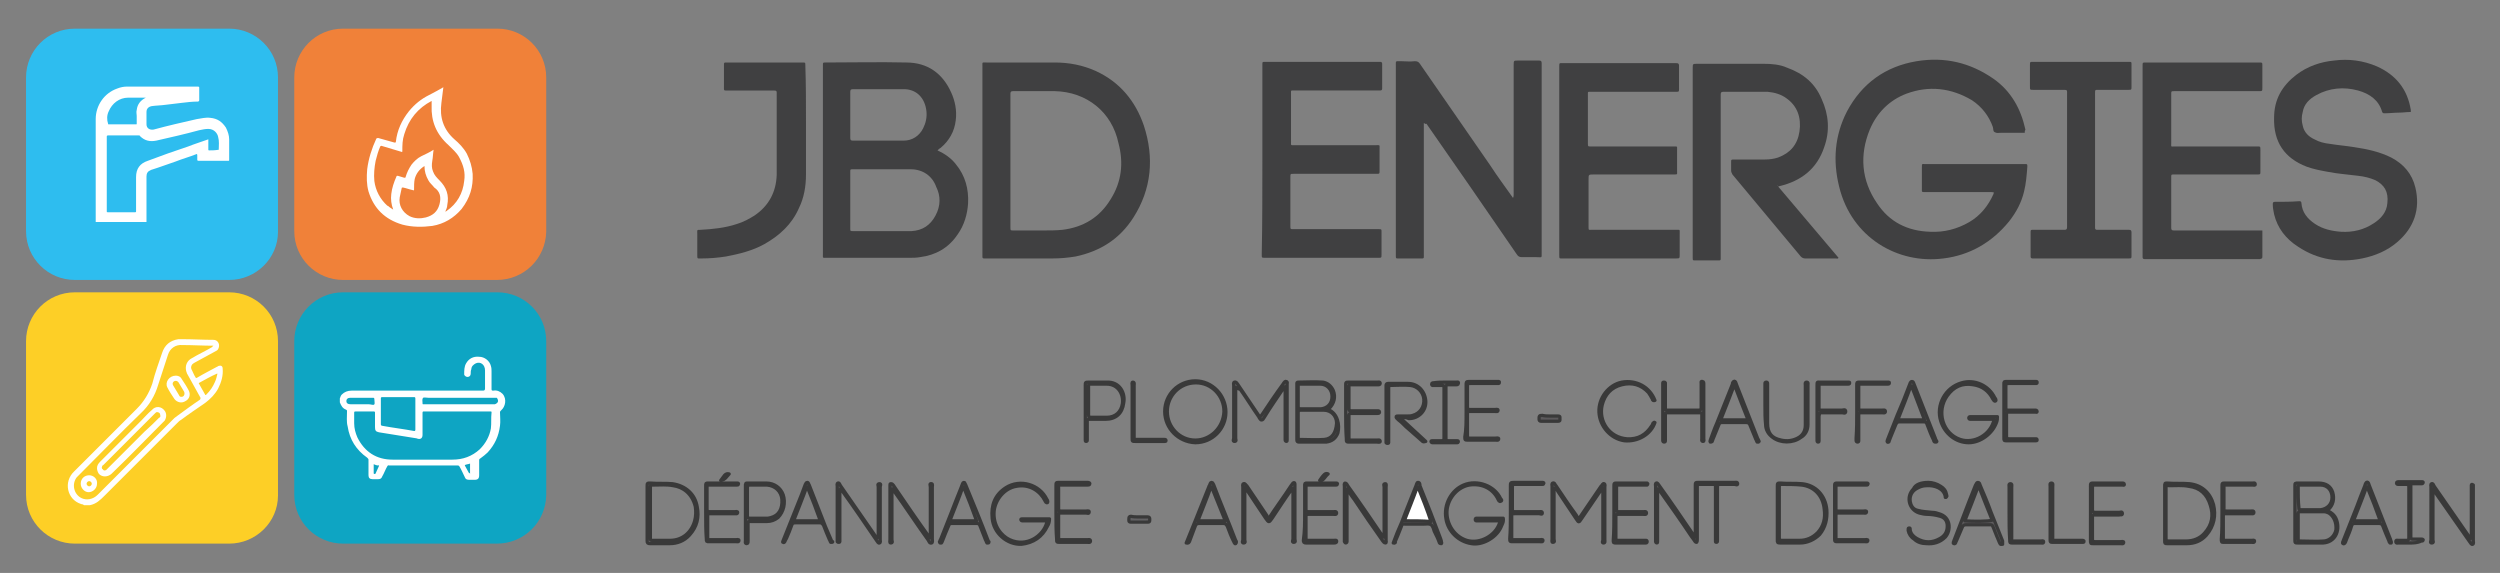 <?xml version="1.0" encoding="utf-8"?>
<!-- Generator: Adobe Illustrator 26.0.3, SVG Export Plug-In . SVG Version: 6.00 Build 0)  -->
<svg version="1.1" id="Calque_1" xmlns="http://www.w3.org/2000/svg" xmlns:xlink="http://www.w3.org/1999/xlink" x="0px" y="0px"
	 viewBox="0 0 384 88" style="enable-background:new 0 0 384 88;" xml:space="preserve">
<rect x="0" y="0" width="384" height="88" fill="#808080" stroke="none"/>
<style type="text/css">
	.st0{fill:#404041;}
	.st1{fill:#5E5D5E;stroke:#393939;stroke-width:0.5;stroke-linecap:round;stroke-linejoin:round;stroke-miterlimit:10;}
	.st2{fill:#5F5E60;stroke:#393939;stroke-width:0.5;stroke-linecap:round;stroke-linejoin:round;stroke-miterlimit:10;}
	.st3{fill:#616061;stroke:#393939;stroke-width:0.5;stroke-linecap:round;stroke-linejoin:round;stroke-miterlimit:10;}
	.st4{fill:#5F5D5E;stroke:#393939;stroke-width:0.5;stroke-linecap:round;stroke-linejoin:round;stroke-miterlimit:10;}
	.st5{fill:#5E5C5E;stroke:#393939;stroke-width:0.5;stroke-linecap:round;stroke-linejoin:round;stroke-miterlimit:10;}
	.st6{fill:#605E60;stroke:#393939;stroke-width:0.5;stroke-linecap:round;stroke-linejoin:round;stroke-miterlimit:10;}
	.st7{fill:#636163;stroke:#393939;stroke-width:0.5;stroke-linecap:round;stroke-linejoin:round;stroke-miterlimit:10;}
	.st8{fill:#605F61;stroke:#393939;stroke-width:0.5;stroke-linecap:round;stroke-linejoin:round;stroke-miterlimit:10;}
	.st9{fill:#5D5C5E;stroke:#393939;stroke-width:0.5;stroke-linecap:round;stroke-linejoin:round;stroke-miterlimit:10;}
	.st10{fill:#615F61;stroke:#393939;stroke-width:0.5;stroke-linecap:round;stroke-linejoin:round;stroke-miterlimit:10;}
	.st11{fill:#626061;stroke:#393939;stroke-width:0.5;stroke-linecap:round;stroke-linejoin:round;stroke-miterlimit:10;}
	.st12{fill:#656263;stroke:#393939;stroke-width:0.5;stroke-linecap:round;stroke-linejoin:round;stroke-miterlimit:10;}
	.st13{fill:#676364;stroke:#393939;stroke-width:0.5;stroke-linecap:round;stroke-linejoin:round;stroke-miterlimit:10;}
	.st14{fill:#625F60;stroke:#393939;stroke-width:0.5;stroke-linecap:round;stroke-linejoin:round;stroke-miterlimit:10;}
	.st15{fill:#6B686A;stroke:#393939;stroke-width:0.5;stroke-linecap:round;stroke-linejoin:round;stroke-miterlimit:10;}
	.st16{fill:#686567;stroke:#393939;stroke-width:0.5;stroke-linecap:round;stroke-linejoin:round;stroke-miterlimit:10;}
	.st17{fill:#676466;stroke:#393939;stroke-width:0.5;stroke-linecap:round;stroke-linejoin:round;stroke-miterlimit:10;}
	.st18{fill:#636162;stroke:#393939;stroke-width:0.5;stroke-linecap:round;stroke-linejoin:round;stroke-miterlimit:10;}
	.st19{fill:#605E5F;stroke:#393939;stroke-width:0.5;stroke-linecap:round;stroke-linejoin:round;stroke-miterlimit:10;}
	.st20{fill:#6E6B6C;stroke:#393939;stroke-width:0.5;stroke-linecap:round;stroke-linejoin:round;stroke-miterlimit:10;}
	.st21{fill:#636062;stroke:#393939;stroke-width:0.5;stroke-linecap:round;stroke-linejoin:round;stroke-miterlimit:10;}
	.st22{fill:#646264;stroke:#393939;stroke-width:0.5;stroke-linecap:round;stroke-linejoin:round;stroke-miterlimit:10;}
	.st23{fill:#626062;stroke:#393939;stroke-width:0.5;stroke-linecap:round;stroke-linejoin:round;stroke-miterlimit:10;}
	.st24{fill:#666466;stroke:#393939;stroke-width:0.5;stroke-linecap:round;stroke-linejoin:round;stroke-miterlimit:10;}
	.st25{fill:#5E5C5D;stroke:#393939;stroke-width:0.5;stroke-linecap:round;stroke-linejoin:round;stroke-miterlimit:10;}
	.st26{fill:#626163;stroke:#393939;stroke-width:0.5;stroke-linecap:round;stroke-linejoin:round;stroke-miterlimit:10;}
	.st27{fill:#5B595B;stroke:#393939;stroke-width:0.5;stroke-linecap:round;stroke-linejoin:round;stroke-miterlimit:10;}
	.st28{fill:#6A6769;stroke:#393939;stroke-width:0.5;stroke-linecap:round;stroke-linejoin:round;stroke-miterlimit:10;}
	.st29{fill:#6A6768;stroke:#393939;stroke-width:0.5;stroke-linecap:round;stroke-linejoin:round;stroke-miterlimit:10;}
	.st30{fill:#FFFFFF;stroke:#393939;stroke-width:0.5;stroke-linecap:round;stroke-linejoin:round;stroke-miterlimit:10;}
	.st31{fill:#5D5C5D;stroke:#393939;stroke-width:0.5;stroke-linecap:round;stroke-linejoin:round;stroke-miterlimit:10;}
	.st32{fill:#2EBDEF;}
	.st33{fill:#F08139;}
	.st34{fill:#FDCF26;}
	.st35{fill:#0EA5C3;}
	.st36{fill:#FFFFFF;}
</style>
<path class="st0" d="M311,20.4c-1.3,0-2.5,0-3.7,0c-0.3,0-0.6,0.1-0.9-0.1c-0.3-0.1-0.2-0.5-0.3-0.8c-0.6-1.7-1.7-3.1-3.2-4.1
	c-3.2-1.9-6.6-2.3-10.1-1c-2.6,1-4.5,2.9-5.6,5.5c-1.6,3.9-1.3,7.8,1.1,11.3c1.9,2.9,4.7,4.3,8.2,4.4c2.1,0.1,4.1-0.4,6-1.5
	c1.7-1,2.9-2.5,3.7-4.3c0-0.1,0-0.1,0.1-0.2c-0.2-0.1-0.4-0.1-0.6-0.1c-3.3,0-6.5,0-9.8,0c-0.8,0-0.7,0.1-0.7-0.7c0-1,0-2.1,0-3.1
	c0-0.6,0-0.5,0.5-0.5c4.1,0,8.2,0,12.3,0c1,0,2,0,3,0c0.4,0,0.4,0,0.4,0.4c-0.1,1.3-0.2,2.6-0.5,3.8c-0.4,1.7-1.2,3.2-2.3,4.6
	c-2.6,3.2-6,5.2-10.1,5.7c-7,0.9-14.1-3.2-16-11c-1-4-0.7-7.9,1.2-11.6c2.3-4.3,5.9-6.9,10.7-7.7c4.3-0.7,8.2,0.2,11.8,2.7
	c2.7,1.9,4.2,4.6,4.9,7.8C311,20.1,311,20.2,311,20.4z"/>
<path class="st0" d="M218.7,18.9c0,0.2,0,0.4,0,0.6c0,6.5,0,13,0,19.5c0,0.8,0.1,0.7-0.7,0.7c-1.1,0-2.2,0-3.2,0
	c-0.4,0-0.4,0-0.4-0.4c0-0.1,0-0.2,0-0.4c0-9.6,0-19.2,0-28.8c0-0.8-0.1-0.7,0.8-0.7c0.7,0,1.4,0.1,2.1,0c0.4,0,0.6,0.1,0.8,0.4
	c3.6,5.2,7.2,10.4,10.8,15.6c1.1,1.7,2.3,3.3,3.5,5c0.1-0.2,0.1-0.4,0.1-0.6c0-6.6,0-13.2,0-19.8c0-0.7,0-0.7,0.7-0.7
	c1.1,0,2.2,0,3.2,0c0.3,0,0.4,0.1,0.4,0.4c0,0.1,0,0.2,0,0.4c0,9.6,0,19.1,0,28.7c0,0.9,0.1,0.7-0.8,0.7c-0.7,0-1.5,0-2.2,0
	c-0.4,0-0.6-0.1-0.8-0.4c-2.4-3.5-4.9-7.1-7.3-10.6c-2.2-3.2-4.4-6.3-6.6-9.5C219,19.1,218.9,19,218.7,18.9
	C218.8,18.9,218.7,18.9,218.7,18.9z"/>
<path class="st0" d="M273,28.5c3.1,3.7,6.3,7.4,9.4,11.1c-0.1,0.2-0.3,0.1-0.4,0.1c-1.6,0-3.2,0-4.7,0c-0.3,0-0.5-0.1-0.7-0.3
	c-3.5-4.2-7-8.4-10.5-12.6c-0.1-0.2-0.2-0.4-0.2-0.6c0-0.4,0-0.9,0-1.3s0-0.4,0.5-0.4c1.6,0,3.1,0,4.7,0c0.7,0,1.4-0.1,2-0.3
	c1.9-0.7,3-2,3.3-4c0.3-2.1-0.3-3.9-2-5.1c-0.8-0.6-1.8-0.9-2.9-1c-2.3,0-4.5,0-6.8,0c-0.3,0-0.4,0.1-0.4,0.4c0,0.1,0,0.3,0,0.5
	c0,8.1,0,16.2,0,24.3c0,0.8,0.1,0.7-0.7,0.7c-1.1,0-2.2,0-3.2,0c-0.4,0-0.4,0-0.4-0.4c0-0.1,0-0.2,0-0.3c0-9.6,0-19.2,0-28.8
	c0-0.7,0-0.7,0.7-0.7c3.4,0,6.8,0,10.2,0c1.2,0,2.5,0.1,3.6,0.6c2.5,0.9,4.3,2.4,5.3,4.8c1.1,2.4,1.3,4.9,0.4,7.4
	c-1.1,3.3-3.5,5.2-6.9,6c-0.1,0-0.2,0.1-0.3,0.1C273.1,28.4,273.1,28.4,273,28.5z"/>
<path class="st0" d="M347.5,35.4c0,0.2,0,0.3,0,0.4c0,1.2,0,2.4,0,3.5c0,0.4,0,0.4-0.4,0.5c-0.1,0-0.2,0-0.3,0c-5.7,0-11.3,0-17,0
	c-0.1,0-0.3,0-0.4,0c-0.2,0-0.3-0.1-0.3-0.3c0-0.1,0-0.3,0-0.4c0-9.6,0-19.2,0-28.8c0-0.1,0-0.1,0-0.2c0-0.5,0-0.5,0.5-0.5
	c5.8,0,11.6,0,17.4,0c0.5,0,0.5,0,0.5,0.5c0,1.1,0,2.2,0,3.3c0,0.6,0,0.6-0.5,0.6c-2.9,0-5.9,0-8.8,0c-1.4,0-2.8,0-4.2,0
	c-0.5,0-0.5,0-0.5,0.5c0,2.5,0,5,0,7.5c0,0.6-0.1,0.5,0.5,0.5c4.2,0,8.3,0,12.5,0c0.7,0,0.7-0.1,0.7,0.6c0,1.1,0,2.2,0,3.2
	c0,0.5,0,0.5-0.5,0.5c-4,0-7.9,0-11.9,0c-0.3,0-0.6,0-0.9,0c-0.4,0-0.4,0-0.4,0.4c0,2.6,0,5.2,0,7.8c0,0.3,0.1,0.4,0.4,0.4
	c0.1,0,0.3,0,0.4,0c4.2,0,8.4,0,12.5,0C347.1,35.4,347.3,35.4,347.5,35.4z"/>
<path class="st0" d="M193.9,24.6c0-4.8,0-9.5,0-14.3c0-0.1,0-0.2,0-0.4c0-0.4,0-0.4,0.4-0.4c2,0,4,0,6.1,0c3.7,0,7.5,0,11.2,0
	c0.1,0,0.3,0,0.4,0c0.2,0,0.3,0.1,0.3,0.3c0,1.3,0,2.5,0,3.8c0,0.2-0.1,0.3-0.3,0.3c-0.1,0-0.3,0-0.5,0c-4.2,0-8.4,0-12.6,0
	c-0.7,0-0.6-0.1-0.6,0.6c0,2.4,0,4.8,0,7.2c0,0.7-0.1,0.6,0.6,0.6c4.1,0,8.3,0,12.4,0c0.7,0,0.6-0.1,0.6,0.6c0,1.1,0,2.2,0,3.3
	c0,0.5,0,0.5-0.5,0.5c-2.4,0-4.9,0-7.3,0c-1.8,0-3.6,0-5.4,0c-0.5,0-0.5,0-0.5,0.5c0,2.5,0,5,0,7.5c0,0.5,0,0.5,0.5,0.5
	c4.2,0,8.5,0,12.7,0c0.1,0,0.2,0,0.4,0c0.4,0,0.4,0,0.4,0.4c0,1.2,0,2.3,0,3.5c0,0.5,0,0.5-0.5,0.5c-4,0-8,0-12,0
	c-1.8,0-3.6,0-5.4,0c-0.5,0-0.5,0-0.5-0.5C193.9,34.4,193.9,29.5,193.9,24.6z"/>
<path class="st0" d="M239.5,24.7c0-4.8,0-9.6,0-14.4c0-0.7,0-0.6,0.6-0.6c5.7,0,11.5,0,17.2,0c0.1,0,0.2,0,0.2,0
	c0.3,0,0.4,0.1,0.4,0.4c0,1.2,0,2.3,0,3.5c0,0.5,0,0.5-0.5,0.5c-1.5,0-3,0-4.6,0c-2.8,0-5.5,0-8.3,0c-0.1,0-0.3,0-0.4,0
	c-0.2,0-0.2,0.1-0.2,0.2c0,0.1,0,0.1,0,0.2c0,2.5,0,5,0,7.5c0,0.5,0,0.5,0.5,0.5c4.2,0,8.4,0,12.6,0c0.7,0,0.6-0.1,0.6,0.6
	c0,1.1,0,2.2,0,3.2c0,0.5,0.1,0.5-0.5,0.5c-4.1,0-8.2,0-12.3,0c-0.8,0-0.8,0-0.8,0.8c0,2.4,0,4.8,0,7.2c0,0.6,0,0.5,0.5,0.5
	c4.3,0,8.6,0,12.9,0c0.7,0,0.6-0.1,0.6,0.6c0,1.1,0,2.1,0,3.2c0,0.6,0,0.6-0.6,0.6c-5.8,0-11.5,0-17.3,0c-0.6,0-0.6,0.1-0.6-0.6
	C239.5,34.3,239.5,29.5,239.5,24.7z"/>
<path class="st0" d="M370.3,17.2c-0.6,0-1.2,0.1-1.8,0.1c-0.7,0-1.5,0.1-2.2,0.1c-0.2,0-0.3,0-0.4-0.2c-0.5-1.8-1.9-2.8-3.7-3.3
	c-2.2-0.6-4.4-0.4-6.4,0.7c-1.1,0.6-1.9,1.4-2.1,2.6c-0.2,0.7-0.2,1.4,0,2.1c0.2,1,0.9,1.7,1.8,2.1c0.7,0.4,1.5,0.6,2.4,0.7
	c1.2,0.2,2.5,0.3,3.7,0.5c2,0.3,3.9,0.7,5.7,1.6c1.9,1,3.2,2.5,3.7,4.6c0.8,3.3-0.2,6.2-2.8,8.4c-1.5,1.3-3.4,2.1-5.4,2.5
	c-3.5,0.7-6.8,0.2-9.8-1.8c-1.9-1.2-3.2-2.9-3.7-5c-0.1-0.5-0.2-1-0.2-1.5c0-0.2,0-0.4,0.3-0.4c1.3,0,2.5,0,3.8-0.1
	c0.2,0,0.3,0.1,0.3,0.3c0.1,1.4,0.9,2.4,2.1,3.2s2.6,1.1,4,1.2c1.8,0.1,3.5-0.3,5-1.3c1.1-0.7,2-1.7,2.1-3.1
	c0.2-1.8-0.5-2.8-1.8-3.5c-0.9-0.4-1.8-0.6-2.7-0.7c-1.5-0.2-3.1-0.3-4.6-0.6c-1.1-0.2-2.2-0.4-3.3-0.8c-3.4-1.3-5.1-3.8-5-7.5
	c0-2.8,1.2-4.9,3.4-6.6c1.7-1.3,3.7-2,5.8-2.2c2.3-0.3,4.5,0,6.6,0.9c2.9,1.3,4.7,3.5,5.2,6.7C370.3,17,370.3,17.1,370.3,17.2z"/>
<path class="st0" d="M321.8,24.7c0,3.3,0,6.6,0,9.9c0,0.1,0,0.3,0,0.4c0,0.2,0.1,0.3,0.3,0.3c0.4,0,0.9,0,1.3,0c1.2,0,2.4,0,3.6,0
	c0.3,0,0.4,0.1,0.4,0.4c0,1.2,0,2.3,0,3.5c0,0.5,0,0.5-0.5,0.5c-4.4,0-8.8,0-13.2,0c-0.5,0-1,0-1.5,0c-0.2,0-0.3-0.1-0.3-0.3
	c0-1.3,0-2.5,0-3.8c0-0.3,0.1-0.3,0.3-0.3c0.9,0,1.7,0,2.6,0c0.8,0,1.5,0,2.3,0c0.3,0,0.4-0.1,0.4-0.4c0-0.1,0-0.2,0-0.3
	c0-6.7,0-13.4,0-20.1c0-0.7,0.1-0.7-0.7-0.7c-1.5,0-3,0-4.5,0c-0.5,0-0.5,0-0.5-0.5c0-1.1,0-2.2,0-3.3c0-0.5,0-0.5,0.5-0.5
	c3.1,0,6.2,0,9.4,0c1.8,0,3.5,0,5.3,0c0.4,0,0.4,0,0.4,0.4c0,1.1,0,2.2,0,3.4c0,0.5,0,0.5-0.5,0.5c-1.5,0-3,0-4.6,0
	c-0.5,0-0.5,0-0.5,0.5C321.8,17.9,321.8,21.3,321.8,24.7z"/>
<path class="st0" d="M123.8,18.8c0,2.7,0,5.4,0,8c0,1.8-0.3,3.6-1.1,5.2c-1.1,2.5-3,4.2-5.3,5.5c-1.8,1-3.8,1.5-5.9,1.9
	c-1.3,0.2-2.5,0.3-3.8,0.3c-0.6,0-0.6,0.1-0.6-0.6c0-1.1,0-2.2,0-3.2c0-0.6-0.1-0.6,0.5-0.6c1.9-0.1,3.8-0.3,5.6-0.9
	c1-0.3,1.9-0.8,2.7-1.3c2.2-1.5,3.3-3.6,3.4-6.2c0-2.5,0-5,0-7.5c0-1.6,0-3.2,0-4.7c0-0.8,0.1-0.8-0.7-0.8c-2.2,0-4.5,0-6.7,0
	c-0.8,0-0.7,0.1-0.7-0.7c0-1.1,0-2.2,0-3.2c0-0.4,0-0.4,0.4-0.4c3.9,0,7.8,0,11.7,0c0.4,0,0.4,0,0.4,0.4
	C123.8,12.9,123.8,15.9,123.8,18.8L123.8,18.8z"/>
<path class="st1" d="M254.6,75.1c0,2.6,0,5.1,0,7.6c0,0.1,0,0.3,0,0.5c0,0.1,0,0.2-0.1,0.2s-0.2-0.1-0.2-0.2s0-0.2,0-0.3
	c0-2.7,0-5.5,0-8.2c0-0.2-0.1-0.4,0.1-0.5c0.2-0.1,0.3,0.2,0.4,0.3c1.8,2.5,3.5,5,5.2,7.5c0.1,0.2,0.2,0.4,0.4,0.5
	c0.1-0.2,0-0.3,0-0.5c0-2.4,0-4.7,0-7c0-0.1,0-0.2,0-0.4c0-0.5,0-0.5,0.5-0.5c1.9,0,3.7,0,5.5,0c0.2,0,0.5-0.1,0.5,0.2
	c0,0.3-0.3,0.1-0.5,0.1c-0.7,0-1.4,0-2.1,0c-0.5,0-0.5,0-0.5,0.5c0,1.7,0,3.3,0,5c0,0.9,0,1.9,0,2.8c0,0.1,0,0.3,0,0.4
	s0,0.2-0.2,0.2c-0.1,0-0.1-0.1-0.1-0.1c0-0.1,0-0.3,0-0.5c0-2.5,0-5,0-7.5c0-0.1,0-0.2,0-0.4c0-0.4,0-0.4-0.5-0.4
	c-0.6,0-1.2,0-1.9,0c-0.4,0-0.4,0-0.4,0.5c0,2,0,3.9,0,5.9c0,0.7,0,1.4,0,2.1c0,0.1,0,0.3-0.1,0.4c-0.2,0-0.2-0.1-0.3-0.2
	c-0.1-0.2-0.3-0.4-0.5-0.7c-1.6-2.4-3.3-4.8-5-7.2C254.9,75.3,254.8,75.1,254.6,75.1z"/>
<path class="st2" d="M194.9,79.6c1.1-1.7,2.3-3.3,3.4-5c0.1-0.1,0.2-0.3,0.3-0.4s0.3-0.1,0.3,0.1c0,0.1,0,0.2,0,0.4
	c0,2.7,0,5.4,0,8.1c0,0.2,0.2,0.5-0.2,0.5c-0.3,0-0.1-0.4-0.1-0.5c0-2.4,0-4.8,0-7.2c0-0.2,0-0.4,0-0.6c-0.2,0-0.3,0.2-0.3,0.3
	c-1,1.4-1.9,2.8-2.9,4.3c-0.5,0.7-0.5,0.7-1,0c-0.9-1.4-1.9-2.8-2.8-4.2c-0.1-0.1-0.2-0.3-0.4-0.5c0,0.3,0,0.5,0,0.7
	c0,2.4,0,4.9,0,7.3c0,0.2,0.2,0.5-0.2,0.5c-0.3,0-0.1-0.4-0.1-0.5c0-2.7,0-5.4,0-8.1c0-0.2-0.1-0.4,0.1-0.5c0.3-0.1,0.3,0.2,0.5,0.3
	c1,1.5,2.1,3.1,3.1,4.6C194.6,79.3,194.7,79.5,194.9,79.6z"/>
<path class="st3" d="M189.8,59.5c0,2.6,0,5.2,0,7.8c0,0.2,0.2,0.5-0.2,0.5c-0.3,0-0.1-0.4-0.1-0.5c0-2.7,0-5.4,0-8.1
	c0-0.2-0.1-0.4,0.1-0.5c0.3-0.1,0.4,0.2,0.5,0.3c1,1.5,2.1,3.1,3.1,4.6c0.1,0.1,0.2,0.4,0.4,0.4c0.1-0.1,0.2-0.3,0.3-0.4
	c1-1.5,2-3,3.1-4.5c0.1-0.1,0.1-0.2,0.2-0.3c0.1-0.1,0.2-0.3,0.4-0.2s0.1,0.2,0.1,0.4c0,2.8,0,5.6,0,8.4c0,0.1,0,0.1,0,0.2
	s0,0.2-0.1,0.2s-0.2-0.1-0.2-0.2s0-0.3,0-0.4c0-2.4,0-4.8,0-7.2c0-0.2,0-0.4,0-0.6c-0.2,0-0.2,0.2-0.3,0.3c-1,1.5-2,2.9-2.9,4.4
	c-0.1,0.1-0.1,0.2-0.2,0.3c-0.1,0.1-0.3,0.2-0.4,0c-0.1-0.1-0.2-0.2-0.2-0.3c-1-1.4-1.9-2.9-2.9-4.3C190.1,59.7,190,59.6,189.8,59.5
	C189.9,59.5,189.8,59.5,189.8,59.5z"/>
<path class="st2" d="M238.7,75c0,0.2,0,0.4,0,0.6c0,2.4,0,4.8,0,7.2c0,0.2,0.2,0.5-0.2,0.5c-0.2,0-0.1-0.3-0.1-0.5
	c0-2.7,0-5.4,0-8.1c0-0.2-0.1-0.4,0.1-0.5c0.3-0.1,0.3,0.2,0.5,0.4c1,1.5,2,3,3.1,4.5c0.1,0.2,0.2,0.4,0.4,0.5
	c0.2-0.1,0.3-0.4,0.4-0.5c1-1.5,2-2.9,3-4.4l0.1-0.1c0.1-0.1,0.2-0.4,0.4-0.3s0.1,0.3,0.1,0.5c0,2.7,0,5.4,0,8.1
	c0,0.2,0.1,0.5-0.2,0.5s-0.1-0.3-0.1-0.5c0-2.5,0-4.9,0-7.3c0-0.2,0-0.4,0-0.6c-0.2,0-0.3,0.2-0.3,0.3c-1,1.5-2,2.9-3,4.4
	c-0.4,0.6-0.4,0.6-0.8,0c-0.9-1.4-1.9-2.8-2.8-4.2c-0.1-0.2-0.2-0.4-0.4-0.5C238.8,75,238.7,75,238.7,75z"/>
<path class="st4" d="M230.5,80c-0.5,0-0.9,0-1.4,0c-0.8,0-1.5,0-2.3,0c-0.1,0-0.2,0-0.2-0.2s0.1-0.2,0.2-0.2c1.4,0,2.7,0,4.1,0
	c0.1,0.6-0.2,1-0.4,1.5c-0.8,1.6-2.9,2.7-4.5,2.4c-2-0.3-3.6-1.9-3.9-3.8c-0.4-2.2,0.8-4.4,2.7-5.2c2.1-0.9,4.8,0.1,5.7,2.1
	c0.1,0.1,0.3,0.3,0,0.4c-0.2,0.1-0.3-0.1-0.4-0.3c-0.7-1.5-2.3-2.5-4.4-2.2c-1.7,0.3-3.1,1.8-3.4,3.6c-0.3,1.9,0.8,4.2,3,4.9
	c2.1,0.6,4.4-0.8,5-2.6C230.4,80.3,230.5,80.1,230.5,80z"/>
<path class="st4" d="M160.7,80c-0.4,0-0.9,0-1.3,0c-0.7,0-1.4,0-2.1,0c-0.1,0-0.2,0-0.3,0s-0.2-0.1-0.2-0.2s0.1-0.1,0.2-0.1
	c0.1,0,0.1,0,0.2,0c1.2,0,2.5,0,3.8,0c0.1,0,0.1,0,0.2,0c0,0.4-0.1,0.8-0.3,1.1c-0.8,1.7-2.2,2.6-4,2.8c-2.2,0.1-4.3-1.7-4.5-4
	c-0.2-2,0.4-3.6,2.1-4.7c2.2-1.4,5.2-0.5,6.3,1.8c0.1,0.1,0.2,0.4,0.1,0.5c-0.2,0.1-0.3-0.1-0.4-0.3c-0.7-1.4-2.3-2.6-4.4-2.2
	c-1.8,0.3-3.2,2-3.4,3.8c-0.2,2.2,1.1,3.8,2.4,4.4c2.6,1.2,5.2-0.6,5.7-2.7C160.7,80.1,160.7,80,160.7,80z"/>
<path class="st5" d="M306.3,64.4c-1.1,0-2.2,0-3.2,0c-0.2,0-0.4,0-0.5,0s-0.2-0.1-0.2-0.2s0.1-0.2,0.2-0.2c0,0,0,0,0.1,0
	c1.4,0,2.7,0,4.1,0c0,0.3,0,0.5-0.1,0.8c-0.6,1.8-2.5,3.2-4.3,3.2c-2,0-3.7-1.4-4.3-3.3c-0.8-2.5,0.7-5.2,3.2-5.9
	c2-0.6,4.2,0.4,5.1,2.3c0.1,0.1,0.3,0.4,0.1,0.5c-0.2,0.1-0.3-0.2-0.4-0.3c-0.6-1.2-1.6-2-3-2.2c-1.7-0.3-3,0.3-4,1.7
	c-1.7,2.4-0.7,5.8,2,6.7C303.2,68.2,305.8,66.8,306.3,64.4z"/>
<path class="st6" d="M373.7,75.1c0,0.2,0,0.4,0,0.6c0,2.4,0,4.8,0,7.2c0,0.2,0.2,0.5-0.2,0.5c-0.3,0-0.1-0.3-0.1-0.5
	c0-2.7,0-5.4,0-8.1c0-0.2-0.1-0.4,0.1-0.5s0.3,0.2,0.4,0.4c1.7,2.5,3.5,5,5.2,7.5c0.1,0.2,0.2,0.4,0.4,0.5c0.2-0.1,0.1-0.3,0.1-0.4
	c0-2.5,0-4.9,0-7.3c0-0.1,0-0.3,0-0.5c0-0.1,0.1-0.1,0.1-0.1c0.1,0,0.1,0.1,0.2,0.1c0,0.1,0,0.2,0,0.4c0,2.7,0,5.5,0,8.2
	c0,0.2,0.1,0.4-0.1,0.5s-0.3-0.2-0.4-0.3c-1.7-2.4-3.4-4.9-5.1-7.3c-0.1-0.2-0.3-0.4-0.5-0.7C373.8,75.1,373.7,75.1,373.7,75.1z"/>
<path class="st7" d="M206.9,75.1c0,0.2,0,0.4,0,0.6c0,2.3,0,4.7,0,7c0,0.1,0,0.3,0,0.5c0,0.1-0.1,0.2-0.2,0.2s-0.1-0.1-0.2-0.2
	c0-0.1,0-0.2,0-0.4c0-2.7,0-5.4,0-8.1c0-0.2-0.1-0.4,0.1-0.5c0.2,0,0.3,0.2,0.4,0.4c1.8,2.5,3.5,5,5.2,7.5c0.1,0.1,0.2,0.3,0.4,0.4
	c0-0.2,0-0.4,0-0.5c0-2.4,0-4.8,0-7.2c0-0.2-0.2-0.5,0.2-0.5c0.2,0,0.1,0.3,0.1,0.5c0,2.7,0,5.4,0,8.1V83c0,0.1,0.1,0.4-0.1,0.4
	c-0.2,0-0.3-0.2-0.4-0.3c-1.5-2.1-3-4.3-4.4-6.4C207.6,76.2,207.3,75.7,206.9,75.1C207,75.1,206.9,75.1,206.9,75.1z"/>
<path class="st8" d="M134.9,82.5c0-0.2,0-0.4,0-0.5c0-2.4,0-4.8,0-7.2c0-0.2-0.2-0.5,0.2-0.5c0.3,0,0.1,0.3,0.1,0.5
	c0,2.7,0,5.4,0,8.1c0,0.2,0.1,0.4-0.1,0.5c-0.2,0.1-0.3-0.2-0.4-0.3c-1.7-2.5-3.4-5-5.2-7.5c-0.1-0.2-0.2-0.3-0.4-0.5
	c-0.2,0.2-0.1,0.4-0.1,0.5c0,2.4,0,4.7,0,7.1c0,0.2,0,0.4,0,0.5s-0.1,0.1-0.2,0.1s-0.1,0-0.2-0.1c0-0.1,0-0.3,0-0.4
	c0-2.7,0-5.4,0-8.1c0-0.2-0.1-0.4,0.1-0.5c0.2-0.1,0.3,0.2,0.4,0.4c1.7,2.5,3.5,5,5.2,7.5c0.1,0.2,0.2,0.3,0.4,0.5
	C134.9,82.5,134.9,82.5,134.9,82.5z"/>
<path class="st9" d="M142.9,82.6c0-0.3,0-0.5,0-0.7c0-2.4,0-4.7,0-7.1c0-0.2-0.2-0.6,0.2-0.5c0.2,0,0.1,0.4,0.1,0.5c0,2.7,0,5.4,0,8
	c0,0.2,0.1,0.5-0.1,0.6c-0.3,0.1-0.4-0.2-0.5-0.4c-1.8-2.5-3.5-5.1-5.3-7.6c-0.1-0.1-0.1-0.1-0.2-0.3c-0.1,0.2-0.1,0.3-0.1,0.5
	c0,2.4,0,4.9,0,7.3c0,0.2,0.2,0.5-0.2,0.5c-0.2,0-0.1-0.4-0.1-0.5c0-2.7,0-5.4,0-8.1c0-0.1,0-0.2,0-0.3c0-0.1,0-0.2,0.1-0.2
	s0.2,0,0.3,0.1s0.2,0.2,0.3,0.4c1.7,2.5,3.4,5,5.2,7.5C142.7,82.3,142.7,82.5,142.9,82.6z"/>
<path class="st10" d="M215.1,64.2c1.3,1.2,2.6,2.4,3.9,3.6c-0.4,0.1-0.4,0.1-0.6-0.1c-0.8-0.7-1.6-1.4-2.4-2.1
	c-0.4-0.4-0.8-0.8-1.2-1.1c-0.1-0.1-0.2-0.2-0.3-0.3c-0.1-0.2-0.1-0.3,0.2-0.3c0.5,0,1,0,1.5,0c0.3,0,0.5,0,0.8-0.1
	c1.1-0.3,1.8-1.3,1.7-2.5c-0.1-1.1-1-2-2.1-2.1c-1-0.1-2,0-3,0c-0.2,0-0.3,0.1-0.3,0.3c0,0.1,0,0.3,0,0.4c0,2.5,0,5,0,7.6
	c0,0.1,0,0.3,0,0.5c0,0.1-0.1,0.1-0.2,0.1c-0.1,0-0.1,0-0.2-0.1c0-0.1,0-0.3,0-0.4c0-2.7,0-5.4,0-8.1c0-0.1,0-0.2,0-0.3
	c0-0.2,0.1-0.3,0.3-0.3c0.3,0,0.7,0,1,0c0.7,0,1.4,0,2.1,0c1.5,0,2.6,1.2,2.7,2.7s-1.1,2.7-2.6,2.7C216,64.1,215.6,64.1,215.1,64.2
	C215.1,64.1,215.1,64.2,215.1,64.2z"/>
<path class="st5" d="M214,83.4c0.4-1.1,0.8-2.1,1.3-3.2c0.7-1.9,1.5-3.8,2.2-5.6c0.1-0.2,0.1-0.5,0.3-0.5c0.3,0,0.3,0.3,0.3,0.5
	c1.1,2.7,2.2,5.5,3.2,8.2c0,0.1,0.1,0.2,0.1,0.4c0,0.1,0.1,0.2,0,0.3c-0.1,0-0.2,0-0.3-0.1c-0.2-0.6-0.5-1.2-0.8-1.8
	c-0.1-0.3-0.2-0.8-0.5-1s-0.7-0.1-1.1-0.1c-0.9,0-1.9,0-2.8,0c-0.5,0-0.5-0.1-0.7,0.5c-0.3,0.8-0.6,1.5-0.9,2.2
	C214.4,83.3,214.3,83.5,214,83.4z"/>
<path class="st4" d="M296.2,74.1c0.6,0,1.3,0.2,1.9,0.6c0.5,0.3,0.8,0.7,0.9,1.3c0,0.1,0.1,0.2,0,0.3l-0.1,0.1h-0.1v-0.1
	c-0.2-1.3-1.7-1.8-2.9-1.7c-0.6,0-1.1,0.2-1.6,0.5c-0.8,0.5-1.1,1.4-0.8,2.3c0.2,0.6,0.6,0.9,1.1,1c0.7,0.2,1.4,0.2,2.2,0.3
	c0.4,0,0.7,0.1,1,0.2c1.9,0.5,1.9,2.6,1,3.6c-0.8,0.8-1.8,1.1-2.9,1c-0.7,0-1.4-0.2-1.9-0.7c-0.5-0.3-0.8-0.8-0.9-1.3
	c0-0.1,0-0.2,0-0.3c0-0.1,0.1-0.1,0.2-0.1c0,0,0.1,0,0.1,0.1s0,0.1,0,0.2c0.1,0.6,0.5,1,1,1.3c1.2,0.7,2.4,0.7,3.6,0
	c0.7-0.4,1.1-1,1.1-1.9c0-0.8-0.4-1.3-1.1-1.5s-1.4-0.3-2-0.3c-0.4,0-0.8-0.1-1.2-0.2c-1.6-0.5-2.1-2.5-0.9-3.7
	C294.2,74.4,295.1,74.1,296.2,74.1z"/>
<path class="st11" d="M261.7,63.3c0,1.4,0,2.7,0,4.1c0,0.1,0.1,0.4-0.1,0.4c-0.3,0-0.2-0.3-0.2-0.4c0-1.2,0-2.4,0-3.6
	c0-0.4,0-0.4-0.5-0.4c-1.5,0-3.1,0-4.6,0c-0.5,0-0.5,0-0.5,0.5c0,1.1,0,2.2,0,3.4c0,0.1,0,0.3,0,0.4s0,0.2-0.2,0.2
	c-0.1,0-0.2-0.1-0.2-0.2s0-0.2,0-0.4c0-2.7,0-5.4,0-8.1c0-0.1,0-0.3,0-0.4c0-0.1,0.1-0.1,0.2-0.1c0.1,0,0.1,0,0.2,0.1
	c0,0.1,0,0.3,0,0.4c0,1.1,0,2.3,0,3.4c0,0.4,0,0.4,0.4,0.4c1.6,0,3.2,0,4.7,0c0.3,0,0.4-0.1,0.4-0.4c0-1.1,0-2.2,0-3.3
	c0-0.1,0-0.2,0-0.4c0-0.1-0.1-0.4,0.2-0.3c0.2,0,0.2,0.2,0.2,0.4c0,1,0,2,0,3.1C261.7,62.5,261.7,62.9,261.7,63.3z"/>
<path class="st5" d="M254.2,61.5c-0.2,0.1-0.4,0-0.4-0.2c-0.2-0.4-0.4-0.7-0.6-1c-1.1-1.2-2.5-1.6-4.1-1.2c-1.6,0.4-2.6,1.5-3,3.1
	c-0.6,2.5,1.1,5,3.8,5.2c1.7,0.1,2.9-0.6,3.8-2c0.1-0.1,0.1-0.2,0.2-0.4c0.1-0.1,0.2-0.2,0.3-0.1c-0.6,1.8-2.6,3-4.7,2.8
	c-2.1-0.3-3.8-2.2-3.9-4.4c-0.1-2.2,1.5-4.2,3.5-4.6C251.3,58.3,253.4,59.4,254.2,61.5z"/>
<path class="st12" d="M321.1,78.7c0-1.4,0-2.7,0-4c0-0.5,0-0.5,0.5-0.5c1.4,0,2.8,0,4.2,0c0.1,0,0.1,0,0.2,0s0.3,0,0.3,0.2
	s-0.2,0.1-0.3,0.1c-0.5,0-1,0-1.5,0c-0.9,0-1.8,0-2.7,0c-0.3,0-0.4,0-0.4,0.4c0,1.1,0,2.2,0,3.4c0,0.3,0.2,0.4,0.4,0.4
	c1.2,0,2.5,0,3.7,0c0.2,0,0.5-0.2,0.5,0.2c0,0.3-0.4,0.1-0.5,0.2c-1.2,0-2.5,0-3.7,0c-0.4,0-0.4,0-0.4,0.4c0,1.1,0,2.2,0,3.3
	c0,0.3,0.1,0.4,0.4,0.4c1.3,0,2.6,0,3.9,0c0.2,0,0.5-0.1,0.5,0.1c0,0.3-0.3,0.2-0.4,0.2c-1.4,0-2.9,0-4.3,0c-0.4,0-0.4,0-0.4-0.5
	C321.1,81.5,321.1,80.1,321.1,78.7z"/>
<path class="st6" d="M225.2,63.3c0-1.4,0-2.8,0-4.2c0-0.4,0-0.5,0.4-0.5c1.4,0,2.9,0,4.3,0c0.1,0,0.2,0,0.3,0s0.1,0,0.1,0.1
	s0,0.2-0.1,0.2s-0.3,0-0.5,0c-1.2,0-2.5,0-3.8,0c-0.5,0-0.5,0-0.5,0.4c0,1.1,0,2.2,0,3.2c0,0.3,0.1,0.4,0.4,0.4c1.3,0,2.5,0,3.8,0
	c0.2,0,0.5-0.1,0.5,0.1c0,0.3-0.3,0.2-0.5,0.2c-1.2,0-2.5,0-3.8,0c-0.4,0-0.4,0-0.4,0.4c0,1.1,0,2.1,0,3.2c0,0.5,0,0.5,0.5,0.5
	c1.2,0,2.5,0,3.8,0c0.2,0,0.5-0.1,0.5,0.1c0,0.3-0.3,0.2-0.5,0.2c-1.4,0-2.8,0-4.2,0c-0.5,0-0.5,0-0.5-0.5
	C225.2,66,225.2,64.7,225.2,63.3z"/>
<path class="st13" d="M341.3,78.8c0-1.4,0-2.7,0-4.1c0-0.5,0-0.5,0.5-0.5c1.4,0,2.7,0,4.1,0h0.1c0.2,0,0.4-0.1,0.4,0.2
	c0,0.2-0.2,0.1-0.4,0.1c-1.2,0-2.5,0-3.7,0c-0.8,0-0.7-0.1-0.7,0.7c0,0.9,0,1.9,0,2.8c0,0.5-0.1,0.5,0.5,0.5c1.2,0,2.4,0,3.6,0
	c0.2,0,0.5-0.1,0.5,0.2c0,0.3-0.3,0.2-0.5,0.2c-1.2,0-2.5,0-3.7,0c-0.5,0-0.5,0-0.5,0.5c0,1.1,0,2.1,0,3.2c0,0.4,0,0.4,0.5,0.4
	c1.3,0,2.6,0,3.9,0c0.1,0,0.4-0.1,0.4,0.1c0,0.3-0.3,0.2-0.4,0.2c-1.4,0-2.9,0-4.3,0c-0.4,0-0.4,0-0.4-0.5
	C341.3,81.6,341.3,80.2,341.3,78.8z"/>
<path class="st12" d="M247.9,78.8c0-1.4,0-2.7,0-4.1c0-0.5,0-0.5,0.5-0.5c1.4,0,2.8,0,4.2,0c0.1,0,0.3,0,0.4,0l0.1,0.1
	c0,0.1,0,0.1-0.1,0.2c-0.1,0-0.3,0-0.5,0c-1.2,0-2.5,0-3.8,0c-0.4,0-0.4,0-0.4,0.5c0,1,0,2.1,0,3.1c0,0.5,0,0.5,0.5,0.5
	c1.2,0,2.4,0,3.6,0c0.2,0,0.5-0.1,0.5,0.2c0,0.3-0.3,0.2-0.5,0.2c-1.2,0-2.5,0-3.7,0c-0.5,0-0.5,0-0.5,0.4c0,1.1,0,2.2,0,3.2
	c0,0.4,0,0.4,0.4,0.4c1.2,0,2.5,0,3.8,0c0.1,0,0.3,0,0.4,0c0.1,0,0.2,0,0.2,0.2s-0.1,0.2-0.3,0.2c-0.8,0-1.5,0-2.3,0
	c-0.7,0-1.5,0-2.2,0c-0.4,0-0.4,0-0.4-0.4C247.9,81.6,247.9,80.2,247.9,78.8z"/>
<path class="st14" d="M281.8,78.8c0-1.4,0-2.7,0-4.1c0-0.5,0-0.5,0.5-0.5c1.4,0,2.8,0,4.2,0c0.1,0,0.2,0,0.3,0
	c0.1,0,0.2,0.1,0.1,0.2c0,0.1-0.1,0.1-0.2,0.1s-0.3,0-0.5,0c-1.2,0-2.5,0-3.7,0c-0.5,0-0.5,0-0.5,0.4c0,1.1,0,2.2,0,3.2
	c0,0.4,0,0.4,0.4,0.4c1.2,0,2.5,0,3.8,0c0.2,0,0.5-0.1,0.5,0.1c0,0.3-0.3,0.2-0.5,0.2c-1.2,0-2.5,0-3.7,0c-0.5,0-0.5,0-0.5,0.5
	c0,1.1,0,2.1,0,3.2c0,0.4,0,0.4,0.5,0.4c1.3,0,2.6,0,3.9,0c0.2,0,0.5-0.1,0.5,0.1c0,0.3-0.3,0.2-0.4,0.2c-1.4,0-2.8,0-4.2,0
	c-0.5,0-0.5,0-0.5-0.5C281.8,81.5,281.8,80.1,281.8,78.8z"/>
<path class="st15" d="M206.7,63.3c0-1.4,0-2.7,0-4.1c0-0.5,0-0.5,0.5-0.5c1.4,0,2.9,0,4.3,0c0,0,0,0,0.1,0s0.4-0.1,0.4,0.2
	c0,0.2-0.2,0.2-0.4,0.2c-1.3,0-2.6,0-3.9,0c-0.6,0-0.5,0-0.5,0.5c0,1,0,2.1,0,3.1c0,0.4,0,0.4,0.4,0.4c1.2,0,2.4,0,3.6,0
	c0.1,0,0.2,0,0.4,0c0.1,0,0.3,0,0.3,0.2s-0.2,0.2-0.3,0.2c-1.2,0-2.5,0-3.7,0c-0.1,0-0.3,0-0.4,0c-0.2,0-0.3,0.1-0.3,0.3
	c0,0.2,0,0.4,0,0.6c0,0.9,0,1.9,0,2.8c0,0.4,0,0.4,0.4,0.4c1.3,0,2.6,0,3.9,0c0.2,0,0.5-0.1,0.5,0.2c0,0.2-0.3,0.1-0.5,0.1
	c-1.4,0-2.8,0-4.2,0c-0.5,0-0.5,0-0.5-0.5C206.7,66,206.7,64.6,206.7,63.3z"/>
<path class="st16" d="M162.2,78.8c0-1.4,0-2.8,0-4.2c0-0.5,0-0.5,0.5-0.5c1.4,0,2.8,0,4.2,0h0.1c0.1,0,0.4,0,0.4,0.2
	s-0.2,0.2-0.4,0.2c-1.3,0-2.6,0-3.9,0c-0.6,0-0.5,0-0.5,0.5c0,1,0,2.1,0,3.1c0,0.4,0,0.4,0.4,0.4c1.2,0,2.5,0,3.8,0
	c0.2,0,0.5-0.1,0.5,0.1c0,0.4-0.3,0.2-0.5,0.2c-1.2,0-2.5,0-3.7,0c-0.5,0-0.5,0-0.5,0.5c0,1,0,2.1,0,3.1c0,0.5,0,0.5,0.5,0.5
	c1.3,0,2.6,0,3.9,0c0.2,0,0.5-0.1,0.5,0.2c0,0.3-0.3,0.2-0.5,0.2c-1.4,0-2.8,0-4.2,0c-0.5,0-0.5,0-0.5-0.5
	C162.2,81.6,162.2,80.2,162.2,78.8z"/>
<path class="st17" d="M200.4,78.8c0-1.4,0-2.8,0-4.2c0-0.4,0-0.4,0.4-0.4c1.5,0,2.9,0,4.3,0c0.1,0,0.2,0,0.2,0
	c0.1,0,0.2,0.1,0.1,0.2c0,0.1-0.1,0.1-0.2,0.1c-0.1,0-0.3,0-0.4,0c-1.2,0-2.5,0-3.7,0c-0.5,0-0.5,0-0.5,0.5c0,1.1,0,2.2,0,3.2
	c0,0.3,0.1,0.4,0.4,0.4c1.2,0,2.5,0,3.8,0c0.2,0,0.5-0.1,0.5,0.2c0,0.3-0.3,0.2-0.5,0.2c-1.2,0-2.5,0-3.7,0c-0.5,0-0.5,0-0.5,0.4
	c0,1.1,0,2.2,0,3.2c0,0.4,0,0.4,0.4,0.4c1.3,0,2.6,0,3.9,0c0.1,0,0.5-0.1,0.4,0.2c0,0.2-0.3,0.2-0.4,0.2c-1.5,0-2.9,0-4.3,0
	c-0.3,0-0.4-0.1-0.4-0.4C200.4,81.6,200.4,80.2,200.4,78.8z"/>
<path class="st18" d="M307.8,63.2c0-1.4,0-2.8,0-4.2c0-0.4,0-0.4,0.4-0.4c1.4,0,2.9,0,4.3,0c0.1,0,0.2,0,0.3,0
	c0.1,0,0.1,0.1,0.1,0.1c0,0.1,0,0.2-0.1,0.2s-0.3,0-0.5,0c-1.2,0-2.5,0-3.7,0c-0.5,0-0.5,0-0.5,0.5c0,1.1,0,2.1,0,3.2
	c0,0.4,0,0.4,0.5,0.4c1.2,0,2.4,0,3.6,0c0.1,0,0.2,0,0.4,0c0.1,0,0.3,0,0.3,0.2s-0.1,0.1-0.3,0.1c-0.4,0-0.7,0-1.1,0
	c-1,0-1.9,0-2.9,0c-0.4,0-0.4,0-0.4,0.4c0,1.1,0,2.2,0,3.2c0,0.4,0,0.5,0.4,0.5c1.2,0,2.5,0,3.7,0c0.1,0,0.3,0,0.4,0s0.2,0,0.2,0.2
	c0,0.1-0.1,0.1-0.2,0.1s-0.1,0-0.2,0c-1.4,0-2.9,0-4.3,0c-0.4,0-0.4,0-0.4-0.4C307.8,66,307.8,64.6,307.8,63.2z"/>
<path class="st19" d="M108.4,78.8c0-1.4,0-2.8,0-4.2c0-0.4,0-0.4,0.4-0.4c1.4,0,2.9,0,4.3,0c0.1,0,0.2,0,0.2,0
	c0.1,0,0.2,0.1,0.1,0.2c0,0.1-0.1,0.1-0.2,0.1s-0.3,0-0.4,0c-1.2,0-2.5,0-3.8,0c-0.4,0-0.4,0-0.4,0.4c0,1.1,0,2.2,0,3.3
	c0,0.3,0.1,0.4,0.4,0.4c1.2,0,2.5,0,3.8,0c0.2,0,0.5-0.1,0.5,0.1c0,0.3-0.3,0.2-0.5,0.2c-1.2,0-2.5,0-3.7,0c-0.4,0-0.4,0-0.4,0.4
	c0,1.1,0,2.2,0,3.2c0,0.4,0,0.4,0.4,0.4c1.3,0,2.6,0,3.9,0c0.2,0,0.5-0.1,0.5,0.1c0,0.3-0.3,0.2-0.4,0.2c-1.4,0-2.8,0-4.2,0
	c-0.4,0-0.4,0-0.4-0.4C108.4,81.6,108.4,80.2,108.4,78.8z"/>
<path class="st19" d="M232,78.8c0-1.4,0-2.8,0-4.2c0-0.4,0-0.5,0.5-0.5c1.4,0,2.8,0,4.2,0c0.1,0,0.2,0,0.3,0s0.2,0.1,0.1,0.2
	c0,0.1-0.1,0.1-0.2,0.1c-0.1,0-0.3,0-0.4,0c-1.2,0-2.5,0-3.7,0c-0.5,0-0.5,0-0.5,0.5c0,1.1,0,2.1,0,3.2c0,0.4,0,0.5,0.4,0.5
	c1.2,0,2.5,0,3.7,0c0.2,0,0.5-0.1,0.5,0.2c0,0.3-0.3,0.1-0.5,0.1c-1.2,0-2.5,0-3.7,0c-0.5,0-0.5,0-0.5,0.4c0,1.1,0,2.2,0,3.2
	c0,0.4,0,0.4,0.4,0.4c1.3,0,2.6,0,3.9,0c0.2,0,0.5-0.1,0.5,0.1c0,0.3-0.3,0.2-0.5,0.2c-1.4,0-2.7,0-4.1,0c-0.5,0-0.5,0-0.5-0.5
	C232,81.5,232,80.2,232,78.8z"/>
<path class="st7" d="M271.1,62.3c0-1,0-2,0-3c0-0.1,0-0.3,0-0.4c0-0.1,0-0.2,0.2-0.2c0.1,0,0.2,0,0.2,0.2c0,0.1,0,0.3,0,0.5
	c0,1.9,0,3.7,0,5.6c0,1.5,0.6,2.3,2.1,2.6c0.9,0.2,1.7,0.1,2.5-0.3s1.2-1.1,1.2-2c0-2,0-4,0-6.1c0-0.2-0.1-0.5,0.2-0.5
	c0.3,0,0.2,0.3,0.2,0.4c0,2,0,4.1,0,6.1c0,0.9-0.4,1.6-1.1,2c-1.2,0.9-3.1,0.9-4.3,0c-0.7-0.5-1.1-1.2-1.1-2
	C271.1,64.3,271.1,63.3,271.1,62.3L271.1,62.3z"/>
<path class="st20" d="M285.2,63.3c0-1.4,0-2.8,0-4.2c0-0.4,0-0.4,0.4-0.4c1.4,0,2.8,0,4.2,0c0.1,0,0.2,0,0.3,0c0.1,0,0.1,0,0.1,0.1
	s0,0.2-0.2,0.2c-0.1,0-0.3,0-0.4,0c-1.2,0-2.5,0-3.7,0c-0.4,0-0.4,0-0.4,0.4c0,1.1,0,2.2,0,3.2c0,0.4,0,0.4,0.4,0.4
	c1.1,0,2.2,0,3.2,0c0.2,0,0.5-0.1,0.5,0.2s-0.3,0.2-0.5,0.2c-1.1,0-2.2,0-3.2,0c-0.4,0-0.4,0-0.4,0.5c0,1.1,0,2.2,0,3.4
	c0,0.1,0,0.3,0,0.4s0,0.2-0.2,0.2c-0.1,0-0.2-0.1-0.2-0.2s0-0.3,0-0.4C285.2,65.9,285.2,64.6,285.2,63.3z"/>
<path class="st21" d="M279.1,63.2c0-1.4,0-2.7,0-4c0-0.6,0-0.5,0.5-0.5c1.3,0,2.7,0,4,0c0.1,0,0.2,0,0.4,0c0.1,0,0.1,0,0.1,0.1
	s0,0.2-0.2,0.2c-0.1,0-0.3,0-0.4,0c-1.2,0-2.5,0-3.7,0c-0.4,0-0.4,0-0.4,0.4c0,1.1,0,2.2,0,3.2c0,0.4,0,0.4,0.4,0.4c1,0,2.1,0,3.1,0
	c0.2,0,0.6-0.2,0.6,0.2s-0.4,0.2-0.5,0.2c-1,0-2.1,0-3.1,0c-0.4,0-0.4,0-0.5,0.5c0,1.1,0,2.3,0,3.4c0,0.1,0,0.3,0,0.4s0,0.2-0.1,0.2
	s-0.2,0-0.2-0.2c0-0.1,0-0.3,0-0.4C279.1,65.9,279.1,64.6,279.1,63.2z"/>
<path class="st22" d="M222,58.7c0.6,0,1.2,0,1.7,0c0.1,0,0.4-0.1,0.3,0.2c0,0.2-0.2,0.2-0.4,0.2c-0.4,0-0.8,0-1.2,0
	c-0.2,0-0.3,0.1-0.3,0.3c0,0.1,0,0.1,0,0.2c0,2.5,0,5,0,7.6c0,0.5,0,0.5,0.5,0.5c0.4,0,0.8,0,1.2,0c0.1,0,0.2,0,0.2,0.1
	c0,0.2-0.1,0.2-0.2,0.2c-0.5,0-1,0-1.5,0c-0.6,0-1.3,0-1.9,0c-0.1,0-0.3,0-0.4,0c-0.1,0-0.2-0.1-0.2-0.2s0.1-0.1,0.2-0.1
	c0.1,0,0.2,0,0.4,0c0.3,0,0.7,0,1,0s0.4-0.1,0.4-0.4c0-0.9,0-1.9,0-2.8c0-1.6,0-3.2,0-4.8c0-0.5,0-0.5-0.5-0.5c-0.4,0-0.7,0-1,0
	c-0.1,0-0.4,0.1-0.4-0.2c0-0.2,0.2-0.2,0.3-0.2C220.8,58.7,221.4,58.7,222,58.7z"/>
<path class="st23" d="M370.1,83.4c-0.6,0-1.1,0-1.7,0c-0.1,0-0.4,0.1-0.4-0.2c0-0.3,0.2-0.2,0.4-0.2c0.4,0,0.8,0,1.2,0
	c0.3,0,0.4-0.1,0.4-0.4c0-0.8,0-1.6,0-2.4c0-1.8,0-3.5,0-5.3c0-0.5,0-0.5-0.5-0.5c-0.4,0-0.7,0-1.1,0c-0.1,0-0.3,0-0.3-0.2
	s0.2-0.2,0.3-0.2c0.3,0,0.5,0,0.8,0c0.8,0,1.7,0,2.5,0c0.1,0,0.3,0,0.4,0s0.1,0.1,0.1,0.1c0,0.1-0.1,0.2-0.2,0.2c-0.4,0-0.7,0-1,0
	c-0.1,0-0.3,0-0.5,0s-0.2,0.1-0.2,0.2s0,0.2,0,0.4c0,2.5,0,4.9,0,7.4c0,0.1,0,0.1,0,0.2c0,0.2,0.1,0.3,0.3,0.3c0.4,0,0.9,0,1.3,0
	c0.1,0,0.2,0,0.3,0.1c0,0.2-0.1,0.2-0.3,0.2C371.3,83.4,370.7,83.4,370.1,83.4z"/>
<path class="st24" d="M173.9,63.3c0-1.4,0-2.7,0-4.1c0-0.2-0.1-0.5,0.1-0.5c0.3,0,0.2,0.3,0.2,0.5c0,2.5,0,5.1,0,7.6
	c0,0.1,0,0.3,0,0.4c0,0.2,0.1,0.3,0.3,0.3c0.5,0,1.1,0,1.6,0c0.8,0,1.6,0,2.4,0c0.1,0,0.2,0,0.4,0c0.1,0,0.2,0,0.2,0.2
	c0,0.1-0.1,0.1-0.2,0.1c-0.1,0-0.2,0-0.3,0c-1.4,0-2.8,0-4.2,0c-0.5,0-0.5,0-0.5-0.5C173.9,66,173.9,64.6,173.9,63.3z"/>
<path class="st18" d="M314.9,78.7c0-1.4,0-2.7,0-4c0-0.2-0.1-0.5,0.2-0.5s0.2,0.3,0.2,0.5c0,2.6,0,5.2,0,7.7c0,0.7-0.1,0.6,0.6,0.6
	c1.2,0,2.4,0,3.6,0c0.1,0,0.3,0,0.4,0s0.1,0,0.2,0.1c0,0.1,0,0.2-0.1,0.2s-0.2,0-0.4,0c-1.4,0-2.8,0-4.2,0c-0.5,0-0.5,0-0.5-0.5
	C314.9,81.5,314.9,80.1,314.9,78.7z"/>
<path class="st25" d="M308.6,78.8c0-1.4,0-2.7,0-4c0-0.2-0.1-0.5,0.2-0.5c0.3,0,0.2,0.3,0.2,0.5c0,2.5,0,5.1,0,7.6
	c0,0.8-0.1,0.7,0.7,0.7c1.2,0,2.5,0,3.8,0c0.1,0,0.4-0.1,0.4,0.1c0,0.3-0.2,0.2-0.4,0.2c-1.5,0-2.9,0-4.4,0c-0.4,0-0.4,0-0.4-0.4
	C308.6,81.6,308.6,80.2,308.6,78.8z"/>
<path class="st26" d="M175,79.4c0.4,0,0.8,0,1.3,0c0.2,0,0.3,0.1,0.3,0.3c0,0.5,0,0.5-0.5,0.5c-0.6,0-1.1,0-1.7,0
	c-0.2,0-0.5,0-0.7,0c-0.4,0-0.3-0.3-0.3-0.5s0-0.4,0.3-0.4C174.1,79.4,174.6,79.4,175,79.4z"/>
<path class="st27" d="M238,63.9c0.4,0,0.8,0,1.3,0c0.4,0,0.3,0.2,0.3,0.4c0,0.2,0.1,0.4-0.3,0.4c-0.9,0-1.8,0-2.6,0
	c-0.2,0-0.3-0.1-0.3-0.3c0-0.5,0-0.6,0.5-0.6C237.3,63.9,237.7,63.9,238,63.9z"/>
<path class="st28" d="M202.7,73.8c0.2-0.3,0.4-0.6,0.7-0.9c0.2-0.2,0.4-0.2,0.6-0.1c-0.5,0.4-0.6,0.9-1.2,1.1
	C202.8,73.9,202.8,73.8,202.7,73.8z"/>
<path class="st29" d="M110.7,73.8c0.2-0.3,0.4-0.5,0.6-0.8c0.2-0.2,0.4-0.3,0.7-0.2C111.6,73.2,111.4,73.7,110.7,73.8
	C110.8,73.9,110.8,73.8,110.7,73.8z"/>
<path class="st0" d="M146.8,25.2c-0.7-0.9-1.7-1.6-2.8-2.1c0.2-0.2,0.3-0.3,0.5-0.4c1.3-1.1,2.1-2.5,2.3-4.2c0.2-1.5-0.1-3-0.7-4.3
	c-1.3-2.9-3.6-4.6-6.9-4.6c-4.1-0.1-8.3,0-12.4,0c-0.4,0-0.4,0-0.4,0.4c0,0.1,0,0.1,0,0.2c0,9.6,0,19.2,0,28.8
	c0,0.7-0.1,0.6,0.6,0.6c4.2,0,8.4,0,12.7,0c0.5,0,1.1,0,1.6-0.1c2.4-0.3,4.4-1.4,5.8-3.5c1-1.4,1.5-3.1,1.6-4.8
	C148.8,29.1,148.3,27,146.8,25.2z M130.6,14.1c0-0.3,0.1-0.4,0.4-0.4c1.4,0,2.7,0,4.1,0c1.2,0,2.4,0,3.5,0c2.2-0.1,3.5,1.4,3.7,3.4
	c0.1,0.9-0.1,1.8-0.5,2.6c-0.6,1.2-1.7,1.9-3,1.9c-2.6,0-5.2,0-7.8,0c-0.3,0-0.4-0.1-0.4-0.4C130.6,18.8,130.6,16.4,130.6,14.1z
	 M143.7,33.1c-0.8,1.5-2,2.3-3.7,2.4c-1.5,0-2.9,0-4.4,0l0,0c-1.5,0-3,0-4.5,0c-0.5,0-0.5,0-0.5-0.4c0-2.9,0-5.8,0-8.7
	c0-0.4,0-0.4,0.4-0.4c3,0,5.9,0,8.9,0c1.8,0,3.3,1,3.9,2.7C144.5,30.1,144.5,31.6,143.7,33.1z"/>
<path class="st0" d="M175.7,19.3c-1.3-3.8-3.7-6.7-7.4-8.4c-2-0.9-4.1-1.3-6.3-1.3c-3.5,0-7,0-10.5,0c-0.7,0-0.6-0.1-0.6,0.6
	c0,4.8,0,9.6,0,14.4s0,9.6,0,14.4c0,0.1,0,0.3,0,0.5c0,0.1,0.1,0.2,0.2,0.2c0.1,0,0.2,0,0.4,0c3.4,0,6.8,0,10.1,0
	c1.2,0,2.4-0.1,3.6-0.3c3.8-0.8,6.8-2.7,8.9-6C176.9,29,177.3,24.2,175.7,19.3z M170.6,30.6c-1.7,2.8-4.2,4.3-7.4,4.7
	c-1,0.1-2.1,0.1-3.1,0.1c-1.5,0-2.9,0-4.4,0c-0.5,0-0.5,0-0.5-0.5c0-3.6,0-7.3,0-10.9c0-3.1,0-6.2,0-9.2c0-0.1,0-0.3,0-0.4
	c0-0.3,0.1-0.4,0.4-0.4c0.8,0,1.6,0,2.4,0c0.4,0,0.7,0,1.1,0l0,0c1,0,2,0,2.9,0c4.9,0.1,8.8,3.2,9.8,8
	C172.6,25,172.3,27.9,170.6,30.6z"/>
<path class="st6" d="M204,62.9c0-0.1,0.1-0.2,0.2-0.2c0.7-0.7,1-1.7,0.6-2.7c-0.3-0.7-0.9-1.2-1.6-1.3c-1.3-0.1-2.5,0-3.8,0
	c-0.2,0-0.2,0.1-0.2,0.2c0,0.1,0,0.3,0,0.4c0,2.6,0,5.3,0,7.9c0,0.1,0,0.2,0,0.4c0,0.2,0.1,0.3,0.3,0.3c0.6,0,1.1,0,1.7,0
	c0.8,0,1.7,0,2.5,0c0.9-0.1,1.5-0.6,1.8-1.4C205.8,65.3,205.5,63.5,204,62.9z M199.7,59c0.5,0,1,0,1.6,0l0,0c0.5,0,1,0,1.5,0
	c1,0,1.8,0.8,1.8,1.9c0,1.1-0.7,1.8-1.7,1.9c-1,0-2.1,0-3.1,0c-0.3,0-0.4-0.1-0.4-0.4c0-1,0-2,0-3.1C199.4,59.1,199.5,59,199.7,59z
	 M203.4,67.5c-1.2,0.1-2.5,0-3.8,0c-0.2,0-0.2-0.1-0.2-0.3c0-0.6,0-1.3,0-1.9s0-1.2,0-1.9c0-0.3,0.1-0.4,0.4-0.4c1.1,0,2.3,0,3.5,0
	s2,0.9,2,2C205.2,66.5,204.6,67.4,203.4,67.5z"/>
<path class="st11" d="M359,80.2c-0.2-0.9-0.7-1.4-1.6-1.8c0.1-0.1,0.2-0.1,0.2-0.1c0.8-0.7,1-1.7,0.7-2.7c-0.3-0.9-1-1.4-2.2-1.4
	c-1,0-2,0-3.1,0c-0.5,0-0.5,0-0.5,0.4c0,2.8,0,5.5,0,8.3c0,0.5,0,0.5,0.5,0.5c1.2,0,2.3,0,3.5,0C358.4,83.5,359.4,81.9,359,80.2z
	 M353,74.9c0-0.2,0-0.4,0.3-0.4c1,0,2.1,0,3.1,0c1.1,0,1.8,0.8,1.8,1.9s-0.8,1.8-1.8,1.9c-0.5,0-1,0-1.4,0c-0.5,0-1,0-1.5,0
	c-0.3,0-0.4,0-0.4-0.4C353,76.9,353,75.9,353,74.9z M358.8,81.4c-0.2,0.9-0.9,1.6-1.8,1.7c-1.2,0.1-2.5,0-3.8,0
	c-0.2,0-0.2-0.1-0.2-0.3c0-0.6,0-1.3,0-2c0-0.6,0-1.2,0-1.9c0-0.2,0.1-0.3,0.3-0.3c1.2,0,2.5,0,3.7,0c0.2,0,0.5,0.1,0.7,0.2
	C358.5,79.3,358.9,80.3,358.8,81.4z"/>
<path class="st5" d="M183.6,58.5c-2.6,0-4.7,2.1-4.7,4.7s2.1,4.7,4.7,4.8c2.6,0,4.7-2.1,4.7-4.7C188.3,60.7,186.2,58.5,183.6,58.5z
	 M183.6,67.6c-2.4,0-4.3-2-4.3-4.4s1.9-4.4,4.4-4.4c2.4,0,4.3,2,4.3,4.4C187.9,65.7,185.9,67.6,183.6,67.6z"/>
<path class="st6" d="M107.1,77.9c-0.3-2-1.8-3.3-3.8-3.6c-1.1-0.1-2.2,0-3.4-0.1c-0.5,0-0.5,0-0.5,0.5c0,1.4,0,2.8,0,4.2
	s0,2.8,0,4.2c0,0.3,0.1,0.4,0.4,0.4c1,0,2,0,3.1,0s2.2-0.4,3-1.3C107.1,80.9,107.4,79.4,107.1,77.9z M106.7,80c-0.5,1.8-1.9,3-3.8,3
	c-0.4,0-0.9,0-1.3,0l0,0c-0.4,0-0.7,0-1,0c-0.8,0-0.7,0.1-0.7-0.7c0-1.1,0-2.2,0-3.3c0-1.4,0-2.7,0-4c0-0.5,0-0.5,0.5-0.5
	c1,0,2-0.1,3,0.1c1.5,0.2,2.9,1.2,3.4,3.2C106.9,78.5,106.9,79.3,106.7,80z"/>
<path class="st3" d="M280.6,78.3c-0.2-2.2-1.7-3.8-3.8-4c-1.1-0.1-2.2,0-3.3-0.1c-0.5,0-0.5,0-0.5,0.5c0,1.4,0,2.7,0,4.1
	s0,2.8,0,4.2c0,0.3,0,0.4,0.4,0.4c1,0,2,0,3.1,0s2.2-0.5,3-1.3C280.4,81,280.7,79.7,280.6,78.3z M279.2,81.8
	c-0.8,0.8-1.7,1.2-2.8,1.2c-0.9,0-1.8,0-2.7,0c-0.3,0-0.4-0.1-0.4-0.4c0-1.3,0-2.6,0-3.9s0-2.5,0-3.8c0-0.4,0-0.5,0.4-0.5
	c1,0,2,0,3,0.1c1.9,0.2,3.3,1.6,3.5,3.7C280.4,79.6,280.1,80.8,279.2,81.8z"/>
<path class="st19" d="M340,77.5c-0.5-1.8-1.8-3-3.7-3.2c-1.1-0.1-2.2,0-3.4-0.1c-0.4,0-0.4,0-0.4,0.5c0,1.4,0,2.8,0,4.2s0,2.8,0,4.2
	c0,0.4,0,0.4,0.4,0.4c1,0,2,0,3,0c1.2,0,2.2-0.4,3-1.3C340.1,80.8,340.4,79.2,340,77.5z M338.6,81.9c-0.7,0.8-1.7,1.2-2.8,1.2
	c-0.9,0-1.8,0-2.7,0c-0.3,0-0.4-0.1-0.4-0.4c0-1.3,0-2.6,0-3.9s0-2.5,0-3.8c0-0.4,0-0.5,0.5-0.4c1,0,2-0.1,3,0.1
	c1.7,0.2,2.8,1.2,3.3,2.9C340,79.1,339.8,80.6,338.6,81.9z"/>
<path class="st5" d="M367.3,83.2c0,0-0.1-0.2-0.1-0.3c-1.1-2.8-2.2-5.6-3.3-8.4c0-0.1-0.1-0.2-0.1-0.3c-0.1-0.2-0.3-0.2-0.4,0
	c-0.1,0.1-0.1,0.3-0.2,0.5c-0.4,1-0.8,2-1.2,3.1c-0.7,1.8-1.4,3.5-2.1,5.3c0,0.1-0.2,0.3,0,0.4s0.3-0.1,0.4-0.3
	c0-0.1,0.1-0.2,0.1-0.3c0.3-0.7,0.6-1.4,0.8-2.1c0.1-0.3,0.2-0.4,0.5-0.4c1.2,0,2.5,0,3.7,0c0.3,0,0.5,0.1,0.6,0.4
	c0.3,0.8,0.6,1.5,0.9,2.2c0,0.1,0.1,0.3,0.2,0.4c0,0,0.1,0,0.2,0C367.3,83.4,367.3,83.4,367.3,83.2z M361.5,80
	c0.7-1.8,1.4-3.5,2-5.2h0.1c0.7,1.7,1.4,3.5,2,5.2C364.2,80,362.9,80,361.5,80z"/>
<path class="st5" d="M307.6,83.1c-0.6-1.5-1.2-3-1.8-4.5c-0.5-1.4-1.1-2.8-1.7-4.2c0-0.1-0.1-0.3-0.3-0.3c-0.2,0-0.2,0.2-0.3,0.3
	c0,0.1-0.1,0.1-0.1,0.2c-0.6,1.5-1.2,3-1.8,4.6c-0.5,1.3-1,2.6-1.5,3.9c0,0.1-0.2,0.3,0,0.4s0.3-0.1,0.3-0.2s0.1-0.1,0.1-0.2
	c0.3-0.7,0.6-1.4,0.9-2.1c0.1-0.3,0.3-0.4,0.6-0.4c1.2,0,2.4,0,3.5,0c0.5,0,0.5,0,0.7,0.5c0.3,0.8,0.6,1.5,0.9,2.2
	c0.1,0.2,0.1,0.4,0.5,0.3C307.6,83.2,307.6,83.1,307.6,83.1z M301.8,80c0.7-1.8,1.4-3.5,2.1-5.4c0.7,1.8,1.4,3.6,2.1,5.3
	C305.5,80.1,303,80.1,301.8,80z"/>
<path class="st5" d="M127.7,83c-0.3-0.7-0.6-1.4-0.9-2.1c-0.8-2.1-1.7-4.3-2.5-6.4c-0.1-0.1-0.1-0.4-0.3-0.4c-0.2,0-0.2,0.2-0.3,0.3
	c-0.2,0.5-0.4,1.1-0.6,1.6c-0.9,2.3-1.9,4.7-2.8,7c0,0.1-0.2,0.3,0,0.3c0.1,0.1,0.2,0,0.3-0.2c0-0.1,0.1-0.2,0.2-0.4
	c0.3-0.7,0.6-1.4,0.8-2c0.1-0.3,0.2-0.4,0.6-0.4c1.2,0,2.5,0,3.7,0c0.3,0,0.4,0.1,0.6,0.4c0.3,0.8,0.6,1.5,0.9,2.2
	c0.1,0.1,0.1,0.3,0.2,0.4c0.1,0,0.1,0,0.2,0s0.1,0,0.1-0.1C127.8,83.2,127.7,83.1,127.7,83z M121.9,80c0.7-1.8,1.4-3.5,2-5.2h0.1
	c0.7,1.7,1.4,3.5,2,5.2C124.7,80,123.3,80,121.9,80z"/>
<path class="st30" d="M215.7,80c0.7-1.8,1.4-3.5,2-5.2h0.1c0.7,1.7,1.4,3.5,2,5.3C218.5,80,217.1,80,215.7,80z"/>
<path class="st9" d="M297.3,67.4c-1.1-2.8-2.2-5.6-3.3-8.4c-0.1-0.2-0.1-0.4-0.3-0.4c-0.3,0-0.3,0.3-0.4,0.5
	c-0.6,1.6-1.2,3.1-1.9,4.7c-0.5,1.3-1,2.5-1.5,3.8c0,0.1-0.1,0.2,0,0.3s0.3,0,0.3-0.2c0-0.1,0.1-0.2,0.1-0.3
	c0.3-0.7,0.6-1.5,0.9-2.2c0.1-0.2,0.2-0.4,0.5-0.4c1.2,0,2.5,0,3.8,0c0.3,0,0.4,0.1,0.5,0.4c0.3,0.8,0.6,1.6,1,2.4
	c0,0.1,0.1,0.3,0.2,0.3c0,0,0.1,0,0.2,0s0.1-0.1,0.1-0.1C297.4,67.6,297.3,67.5,297.3,67.4z M291.5,64.5c0.7-1.8,1.4-3.5,2-5.2h0.1
	c0.7,1.7,1.3,3.4,2,5.2C294.3,64.5,292.9,64.5,291.5,64.5z"/>
<path class="st5" d="M189.8,83c-1.1-2.9-2.3-5.7-3.4-8.6c-0.1-0.1-0.1-0.3-0.3-0.3s-0.2,0.2-0.3,0.4c0,0.1-0.1,0.1-0.1,0.2
	c-0.7,1.7-1.3,3.3-2,5c-0.5,1.2-1,2.5-1.5,3.7c0.4,0.1,0.4-0.1,0.5-0.2c0.3-0.8,0.6-1.6,0.9-2.4c0.1-0.3,0.3-0.4,0.6-0.4
	c1.2,0,2.5,0,3.7,0c0.3,0,0.4,0.1,0.6,0.4c0.3,0.8,0.6,1.6,1,2.4c0.1,0.1,0.1,0.4,0.3,0.3C190,83.3,189.9,83.1,189.8,83z M184,80
	c0.7-1.8,1.4-3.5,2-5.2h0.1c0.7,1.7,1.4,3.5,2.1,5.2C186.8,80,185.5,80,184,80z"/>
<path class="st5" d="M151.8,83.1c-1.1-2.9-2.3-5.8-3.5-8.7c-0.1-0.1-0.1-0.3-0.2-0.3c-0.2,0-0.2,0.1-0.3,0.3c0,0.1-0.1,0.2-0.1,0.3
	c-1.1,2.7-2.1,5.4-3.2,8.1c-0.1,0.1-0.1,0.3-0.2,0.4c0,0.1,0,0.1,0.1,0.2c0.1,0,0.2,0,0.2,0c0.1-0.1,0.1-0.2,0.2-0.4
	c0.3-0.8,0.6-1.5,0.9-2.2c0.1-0.3,0.2-0.4,0.5-0.4c1.2,0,2.5,0,3.8,0c0.3,0,0.4,0.1,0.5,0.3c0.3,0.8,0.6,1.5,0.9,2.3
	c0.1,0.1,0.1,0.3,0.2,0.4c0.1,0,0.1,0,0.2,0c0.1,0,0.1-0.1,0.1-0.2C151.8,83.2,151.8,83.1,151.8,83.1z M145.9,80
	c0.7-1.8,1.4-3.5,2-5.2h0.1c0.7,1.7,1.4,3.5,2,5.2C148.7,80,147.4,80,145.9,80z"/>
<path class="st31" d="M270,67.4c-1.1-2.8-2.2-5.6-3.3-8.4c0-0.1-0.1-0.2-0.1-0.3c-0.1-0.2-0.3-0.2-0.4,0c-0.1,0.1-0.1,0.2-0.1,0.3
	c-0.8,2-1.6,4-2.4,6c-0.4,0.9-0.7,1.8-1,2.6c0,0.1-0.1,0.2,0,0.3c0.1,0,0.2,0,0.3-0.1c0-0.1,0.1-0.2,0.1-0.3
	c0.3-0.7,0.6-1.5,0.9-2.2c0.1-0.3,0.2-0.4,0.5-0.4c1.2,0,2.5,0,3.7,0c0.3,0,0.5,0.1,0.6,0.4c0.3,0.7,0.6,1.5,0.9,2.2
	c0.1,0.1,0.1,0.3,0.2,0.4c0.1,0,0.1,0,0.2,0c0,0,0-0.1,0.1-0.1C270.1,67.6,270.1,67.5,270,67.4z M264.3,64.5
	c0.7-1.8,1.4-3.5,2.1-5.4c0.7,1.9,1.4,3.6,2.1,5.4C267.1,64.5,265.7,64.5,264.3,64.5z"/>
<path class="st11" d="M120.3,76c-0.4-1.1-1.4-1.8-2.6-1.8c-0.9,0-1.9,0-2.8,0c-0.4,0-0.4,0-0.4,0.5c0,1.4,0,2.8,0,4.2
	c0,1.4,0,2.8,0,4.2c0,0.1-0.1,0.4,0.2,0.4c0.2,0,0.2-0.2,0.2-0.4c0-0.1,0-0.1,0-0.2c0-0.8,0-1.5,0-2.3c0-0.6,0-0.5,0.5-0.5
	c0.8,0,1.6,0,2.4,0c0.6,0,1.2-0.2,1.7-0.6C120.4,78.6,120.7,77.2,120.3,76z M118.4,79.5c-0.1,0-0.3,0.1-0.5,0.1c-0.9,0-1.8,0-2.7,0
	c-0.3,0-0.4-0.1-0.4-0.4c0-0.7,0-1.4,0-2.1s0-1.5,0-2.2c0-0.3,0.1-0.4,0.4-0.4c0.9,0,1.7,0,2.6,0c1.3,0.1,2.2,1,2.3,2.2
	C120.2,78.2,119.6,79.2,118.4,79.5z"/>
<path class="st23" d="M170,58.7c-0.9,0-1.8,0-2.7,0c-0.6,0-0.6,0-0.6,0.5c0,1.4,0,2.7,0,4s0,2.6,0,4c0,0.1,0,0.3,0,0.4
	s0,0.2,0.1,0.2c0.2,0,0.2-0.1,0.2-0.2s0-0.3,0-0.4c0-0.8,0-1.6,0-2.4c0-0.4,0-0.4,0.4-0.4c0.8,0,1.6,0,2.4,0c1.6,0,2.6-0.9,2.8-2.5
	C172.9,60.4,172,58.6,170,58.7z M172.4,62c-0.2,1.3-1.1,2.1-2.4,2.1c-0.8,0-1.6,0-2.4,0c-0.3,0-0.4-0.1-0.4-0.4c0-0.7,0-1.5,0-2.2
	s0-1.4,0-2.1c0-0.4,0-0.4,0.4-0.4c0.8,0,1.6,0,2.4,0C171.7,59,172.6,60.5,172.4,62z"/>
<path class="st32" d="M35.2,43H11.5C7.4,43,4,39.7,4,35.5V11.9c0-4.1,3.3-7.5,7.5-7.5h23.7c4.1,0,7.5,3.3,7.5,7.5v23.7
	C42.7,39.7,39.3,43,35.2,43z"/>
<path class="st33" d="M76.3,43H52.7c-4.1,0-7.5-3.3-7.5-7.5V11.9c0-4.1,3.3-7.5,7.5-7.5h23.7c4.1,0,7.5,3.3,7.5,7.5v23.7
	C83.8,39.7,80.5,43,76.3,43z"/>
<path class="st34" d="M35.2,83.5H11.5C7.4,83.5,4,80.2,4,76V52.4c0-4.1,3.3-7.5,7.5-7.5h23.7c4.1,0,7.5,3.3,7.5,7.5v23.7
	C42.7,80.2,39.3,83.5,35.2,83.5z"/>
<path class="st35" d="M76.3,83.5H52.7c-4.1,0-7.5-3.3-7.5-7.5V52.4c0-4.1,3.3-7.5,7.5-7.5h23.7c4.1,0,7.5,3.3,7.5,7.5v23.7
	C83.8,80.2,80.5,83.5,76.3,83.5z"/>
<path class="st36" d="M35.2,21.4c0-0.6-0.2-1.2-0.5-1.8c-0.6-0.9-1.3-1.4-2.4-1.5c-0.7-0.1-1.4,0.1-2.1,0.2c-2.2,0.5-4.4,1-6.6,1.6
	c-0.6,0.1-1.1-0.2-1.1-0.8s0-1.2,0-1.9c0-0.5,0.3-0.8,0.8-0.9c0.7-0.1,1.4-0.1,2.1-0.2c0.8-0.1,1.7-0.2,2.5-0.3s1.7-0.2,2.5-0.2
	c0.1,0,0.2-0.1,0.2-0.2c0-0.6,0-1.3,0-1.9c0-0.1,0-0.2-0.2-0.2c-3.6,0-7.3,0-10.9,0c-0.5,0-1,0.1-1.5,0.3c-2,0.7-3.3,2.6-3.3,4.7
	c0,5.3,0,10.6,0,15.8c2.6,0,5.2,0,7.8,0c0-2.3,0-4.7,0-7c0-0.5,0.2-0.8,0.7-1c1.3-0.4,2.6-0.9,3.8-1.3c1-0.4,2.1-0.7,3.1-1.1
	c0.1-0.1,0.2,0,0.2,0.1c0,0.2,0,0.4,0,0.7c0,0.1,0,0.2,0.2,0.2c1.5,0,3,0,4.5,0c0.2,0,0.2,0,0.2-0.2C35.2,23.5,35.2,22.5,35.2,21.4z
	 M16.7,17.1c0.5-1.2,1.6-2.1,3-2.1c0.9,0,1.7,0,2.7,0c-0.8,0.4-1.3,1-1.4,1.9c-0.1,0.3,0,0.6,0,0.9c0,0.4,0,0.8,0,1.2
	c0,0.1,0,0.1-0.1,0.1c-1.4,0-2.8,0-4.2,0c-0.1,0-0.1,0-0.1-0.1C16.4,18.4,16.4,17.7,16.7,17.1z M33.6,23
	C33.6,23.1,33.6,23.1,33.6,23c-0.6,0.1-1.1,0.1-1.5,0.1C32,23.1,32,23,32,23c0-0.4,0-0.9,0-1.4c0-0.1,0-0.1,0-0.2
	c-1.1,0.4-2.1,0.7-3.1,1.1c-2.1,0.7-4.1,1.4-6.2,2.2c-1.2,0.4-1.8,1.2-1.8,2.5c0,1.7,0,3.5,0,5.2c0,0.2,0,0.2-0.2,0.2
	c-1.4,0-2.8,0-4.1,0c-0.2,0-0.2,0-0.2-0.2c0-3.8,0-7.6,0-11.4c0-0.1,0-0.2,0.2-0.2c1.6,0,3.1,0,4.7,0c0.1,0,0.2,0,0.2,0.1
	c0.7,0.7,1.5,0.9,2.5,0.7c2.2-0.5,4.4-1,6.6-1.6c0.5-0.1,0.9-0.2,1.4-0.2c0.9,0,1.4,0.7,1.5,1.2C33.7,21.7,33.6,22.3,33.6,23z"/>
<path class="st36" d="M72.6,26.7c-0.1-1.1-0.4-2.1-0.9-3.1c-0.5-0.9-1.2-1.6-1.9-2.2c-1.7-1.5-2.3-3.4-2-5.6
	c0.1-0.8,0.2-1.6,0.3-2.4l0,0c-0.7,0.4-1.4,0.8-2.2,1.2c-1.2,0.6-2.2,1.4-3.1,2.5c-1.1,1.4-1.8,2.9-2,4.7c0,0.1-0.1,0.1-0.2,0.1
	c-0.8-0.2-1.7-0.5-2.5-0.7c-0.1,0-0.2,0-0.3,0.1c-0.7,1.5-1.2,3.1-1.4,4.7c-0.1,1.2-0.1,2.3,0.2,3.4c0.8,2.6,2.5,4.3,5.2,5.1
	c1.5,0.4,3.1,0.4,4.6,0.2c1.8-0.3,3.3-1.2,4.5-2.6C72.2,30.4,72.7,28.7,72.6,26.7z M67.5,31.4c-0.3,1.1-1,1.7-2.1,2
	c-0.8,0.2-1.7,0.2-2.5-0.2c-1.1-0.6-1.7-1.7-1.5-2.9c0.1-0.5,0.2-0.9,0.3-1.4c0-0.1,0.1-0.1,0.2-0.1c0.5,0.1,1,0.3,1.5,0.4
	c0.2,0.1,0.2,0,0.2-0.1c0-0.5,0-1.1,0.1-1.6c0.2-0.8,0.7-1.5,1.5-2c0,0.8,0.2,1.5,0.6,2.2c0.2,0.4,0.6,0.7,0.9,1.1
	C67.6,29.4,67.8,30.3,67.5,31.4z M71.3,27.8c-0.2,1.9-1.1,3.5-2.7,4.6c0,0-0.1,0.1-0.2,0.1c0.1-0.3,0.3-0.6,0.3-1
	c0.3-1.5-0.1-2.7-1.2-3.8c-0.4-0.4-0.8-0.8-1-1.4c-0.2-0.5-0.2-1-0.1-1.6c0.1-0.5,0.1-1.1,0.2-1.7c-0.6,0.4-1.3,0.7-1.9,1
	s-1.1,0.8-1.5,1.3c-0.4,0.6-0.7,1.2-0.9,1.9c0,0.1-0.1,0.1-0.2,0.1c-0.3-0.1-0.7-0.2-1-0.3c-0.1,0-0.2,0-0.2,0.1
	c-0.4,0.9-0.7,1.8-0.8,2.7c-0.1,0.8,0,1.6,0.3,2.4c-0.1-0.1-0.2-0.1-0.3-0.2c-0.1-0.1-0.2-0.1-0.3-0.2s-0.2-0.2-0.3-0.2
	c-1.1-1-1.8-2.3-2-3.8c-0.1-1,0-2.1,0.2-3.1c0.2-0.8,0.4-1.5,0.7-2.2c0.1-0.1,0.1-0.1,0.2-0.1c1,0.3,2,0.6,3,0.9
	c0.2,0.1,0.2,0,0.2-0.1c0-0.9,0-1.7,0.3-2.6c0.7-2.3,2.1-4,4.2-5.1l0,0c0,0.2,0,0.5,0,0.7c-0.1,2.4,0.7,4.4,2.6,6.1
	c0.6,0.6,1.2,1.1,1.6,1.8C71.2,25.4,71.5,26.5,71.3,27.8z"/>
<path class="st36" d="M77.2,60.5c-0.4-0.4-0.9-0.6-1.4-0.5c-0.2,0-0.3,0-0.3-0.2c0-0.9,0-1.8,0-2.7c0-0.3,0-0.6-0.1-0.9
	c-0.2-0.8-1-1.4-1.8-1.4c-0.9-0.1-1.6,0.3-2,1c-0.3,0.5-0.3,1.1-0.3,1.7c0,0.2,0.3,0.4,0.5,0.4c0.3,0,0.5-0.2,0.5-0.5
	c0-0.2,0-0.5,0.1-0.7c0-0.4,0.3-0.7,0.7-0.9c0.7-0.3,1.4,0.2,1.4,1.1c0,1,0,1.9,0,2.8c0,0.2-0.1,0.3-0.3,0.3c-4.7,0-9.5,0-14.2,0
	c-2,0-4,0-6,0c-0.6,0-1.1,0.2-1.5,0.6c-0.2,0.2-0.2,0.4-0.3,0.6c0,0.2,0,0.4,0,0.6c0.2,0.5,0.4,0.9,0.9,1.1c0.2,0.1,0.2,0.1,0.2,0.3
	c0,0.8-0.1,1.6,0.1,2.3c0.3,2,1.3,3.6,3,4.8c0.1,0.1,0.2,0.2,0.2,0.3c0,0.8,0,1.6,0,2.4c0,0.4,0.2,0.6,0.6,0.6c0.3,0,0.6,0,0.9,0
	c0.3,0,0.5-0.1,0.6-0.4c0.3-0.5,0.5-1.1,0.8-1.6c0.1-0.1,0.1-0.2,0.2-0.1c0.3,0,0.7,0,1,0c3.2,0,6.4,0,9.6,0c0.1,0,0.2,0,0.3,0.2
	c0.3,0.5,0.5,1,0.8,1.6c0.1,0.3,0.3,0.4,0.7,0.4c0.3,0,0.5,0,0.8,0c0.5,0,0.7-0.2,0.7-0.7c0-0.8,0-1.6,0-2.3c0-0.1,0-0.2,0.2-0.3
	c0.4-0.3,0.8-0.6,1.1-0.9c1.1-1.2,1.7-2.5,1.9-4.1c0.1-0.7,0-1.4,0-2.1c0-0.1,0.1-0.2,0.2-0.3C77.6,62.5,77.9,61.3,77.2,60.5z
	 M58.5,61.2c0-0.1,0-0.2,0.2-0.2c0.8,0,1.6,0,2.5,0c0.8,0,1.6,0,2.4,0c0.1,0,0.2,0,0.2,0.2c0,1.6,0,3.2,0,4.8c0,0.2-0.1,0.2-0.2,0.2
	c-1.6-0.3-3.3-0.5-4.9-0.8c-0.1,0-0.2-0.1-0.2-0.2C58.5,63.9,58.5,62.6,58.5,61.2z M53.2,61.6c0-0.3,0.2-0.5,0.6-0.5
	c1.2,0,2.3,0,3.5,0c0.1,0,0.2,0,0.2,0.2c0,0.3,0.1,0.7,0,0.8c-0.1,0.2-0.5,0-0.8,0c-0.4,0-0.7,0-1.1,0c-0.6,0-1.1,0-1.7,0
	C53.4,62.1,53.2,61.9,53.2,61.6z M58.2,71.6c-0.2,0.4-0.3,0.7-0.5,1.1c0,0.1-0.1,0.1-0.2,0.1c-0.1,0-0.1-0.1-0.1-0.1
	c0-0.5,0-0.9,0-1.4c0.2,0.1,0.5,0.2,0.7,0.2C58.3,71.4,58.2,71.5,58.2,71.6z M72.2,72.7c-0.1,0-0.1,0-0.2-0.1
	c-0.2-0.4-0.4-0.7-0.6-1.1c0-0.1,0-0.1,0.1-0.1c0.2-0.1,0.5-0.1,0.7-0.2C72.2,71.7,72.2,72.2,72.2,72.7
	C72.3,72.6,72.3,72.7,72.2,72.7z M75.4,65.8c-0.2,1.2-0.8,2.3-1.7,3.2c-1.2,1.1-2.6,1.6-4.2,1.6c-3.1,0-6.2,0-9.2,0
	c-2.5,0-4.3-1.2-5.4-3.4c-0.3-0.7-0.5-1.4-0.5-2.2c0-0.5,0-1.1,0-1.6c0-0.1,0-0.2,0.2-0.2c0.9,0,1.9,0,2.8,0c0.2,0,0.2,0.1,0.2,0.2
	c0,0.8,0,1.5,0,2.2c0,0.5,0.1,0.7,0.6,0.8c1.9,0.3,3.8,0.6,5.6,0.9c0.2,0,0.3,0.1,0.4,0.1c0.4,0.1,0.7-0.1,0.7-0.6
	c0-1.1,0-2.2,0-3.4c0-0.2,0.1-0.2,0.2-0.2c1.7,0,3.4,0,5.1,0s3.4,0,5.1,0c0.2,0,0.2,0,0.2,0.2C75.4,64.2,75.5,65,75.4,65.8z
	 M76.5,61.6c0,0.2-0.2,0.4-0.5,0.5c-0.1,0-0.2,0-0.2,0c-1.8,0-3.5,0-5.3,0s-3.6,0-5.4,0c-0.2,0-0.2,0-0.2-0.2c0-0.3-0.1-0.6,0.1-0.8
	c0.1-0.1,0.5,0,0.8,0c3.4,0,6.7,0,10.1,0c0.1,0,0.2,0,0.4,0C76.4,61.2,76.5,61.4,76.5,61.6z"/>
<path class="st36" d="M34.2,56.6c0-0.4-0.3-0.5-0.6-0.4c-0.1,0-0.1,0.1-0.2,0.1c-1.1,0.6-2.1,1.1-3.1,1.7c-0.2,0.1-0.2,0.1-0.3-0.1
	c-0.2-0.3-0.3-0.6-0.5-1c-0.2-0.3-0.2-0.6,0-0.9c0.1-0.1,0.2-0.2,0.4-0.3c1.1-0.6,2.2-1.2,3.3-1.8c0.2-0.1,0.3-0.2,0.4-0.5
	c0.2-0.6-0.2-1.2-0.8-1.2c-1.6,0-3.2-0.1-4.8-0.1c-0.2,0-0.4,0-0.6,0c-1.3,0.2-2.1,0.9-2.5,2.1c-0.5,1.5-1.1,3.1-1.5,4.7
	c-0.5,1.5-1.3,2.8-2.4,3.9c-3.2,3.2-6.4,6.4-9.6,9.6c-1.7,1.6-1.1,4.3,1,5c0.2,0.1,0.3,0,0.5,0.2c0.3,0,0.6,0,0.9,0
	c1-0.2,1.6-0.8,2.3-1.5c3.7-3.7,7.4-7.4,11.1-11.1c0.2-0.2,0.4-0.4,0.6-0.5c1.2-0.9,2.4-1.7,3.7-2.6c0.8-0.6,1.5-1.3,2-2.2
	C34,58.7,34.3,57.7,34.2,56.6z M30.7,61.4c-1.2,0.8-2.4,1.7-3.5,2.5c-0.1,0.1-0.3,0.2-0.4,0.3c-4,4-7.9,7.9-11.8,11.8
	c-0.7,0.7-1.7,0.9-2.5,0.5c-1.2-0.6-1.5-2.2-0.7-3.2c0.1-0.1,0.2-0.2,0.3-0.3c3.2-3.2,6.3-6.4,9.5-9.5c1.3-1.2,2.2-2.7,2.7-4.4
	c0.5-1.5,1-3.1,1.5-4.6c0.3-1,1.2-1.6,2.2-1.5c1.6,0,3.2,0.1,4.8,0.1c-0.1,0.1-0.2,0.1-0.2,0.2c-1,0.6-2.1,1.1-3.1,1.7
	c-0.8,0.4-1.1,1.2-0.9,2c0.1,0.2,0.1,0.4,0.2,0.5c0.7,1.2,1.3,2.4,2,3.6C30.8,61.2,30.8,61.3,30.7,61.4z M33,58.7
	c-0.3,0.7-0.7,1.3-1.3,1.9c-0.1,0.1-0.2,0.1-0.2,0c-0.3-0.5-0.6-1.1-0.9-1.6c-0.1-0.1-0.1-0.1,0-0.2c0.9-0.5,1.8-1,2.7-1.4
	c0,0,0,0,0.1,0C33.3,57.8,33.2,58.3,33,58.7z"/>
<path class="st36" d="M25.3,63.1c-0.5-0.7-1.4-0.8-2-0.1c-0.6,0.5-1.1,1.1-1.6,1.6c-2.1,2.1-4.2,4.2-6.3,6.3c-0.3,0.3-0.5,0.6-0.5,1
	c0,0.3,0.1,0.6,0.3,0.9c0.5,0.5,1.3,0.5,1.9,0c2.7-2.6,5.3-5.3,7.9-7.9c0.1-0.1,0.2-0.2,0.3-0.3C25.6,64.1,25.6,63.5,25.3,63.1z
	 M24.4,64.2c-0.7,0.7-1.4,1.4-2.2,2.1c-1.9,1.9-3.8,3.8-5.7,5.7c-0.1,0.1-0.1,0.1-0.2,0.2c-0.2,0.1-0.4,0.1-0.5-0.1
	c-0.2-0.1-0.2-0.3-0.1-0.5c0-0.1,0.1-0.1,0.2-0.2c2.6-2.6,5.3-5.3,7.9-7.9c0.1-0.1,0.2-0.2,0.3-0.2c0.2,0,0.5,0.1,0.5,0.4
	C24.7,64,24.6,64.1,24.4,64.2z"/>
<path class="st36" d="M29,60c-0.3-0.6-0.7-1.2-1.1-1.8c-0.2-0.4-0.6-0.5-0.9-0.5c-1,0-1.7,1-1.3,1.8c0.3,0.6,0.7,1.2,1.1,1.8
	c0.4,0.5,1.1,0.7,1.7,0.3C29.1,61.3,29.3,60.6,29,60z M28.1,60.9c-0.2,0.1-0.5,0.1-0.6-0.2c-0.3-0.5-0.6-1-0.9-1.5
	c-0.2-0.3,0-0.7,0.4-0.7c0.2,0,0.3,0.1,0.4,0.2c0.3,0.5,0.6,1,0.9,1.5C28.4,60.5,28.3,60.8,28.1,60.9z"/>
<path class="st36" d="M13.7,73c-0.7,0-1.3,0.5-1.3,1.3c0,0.7,0.6,1.3,1.2,1.3c0.7,0,1.3-0.6,1.3-1.3C15,73.6,14.4,73,13.7,73z
	 M13.7,74.7c-0.2,0-0.4-0.2-0.4-0.4c0-0.2,0.2-0.4,0.4-0.4s0.4,0.2,0.4,0.4C14.1,74.5,13.9,74.7,13.7,74.7z"/>
</svg>
